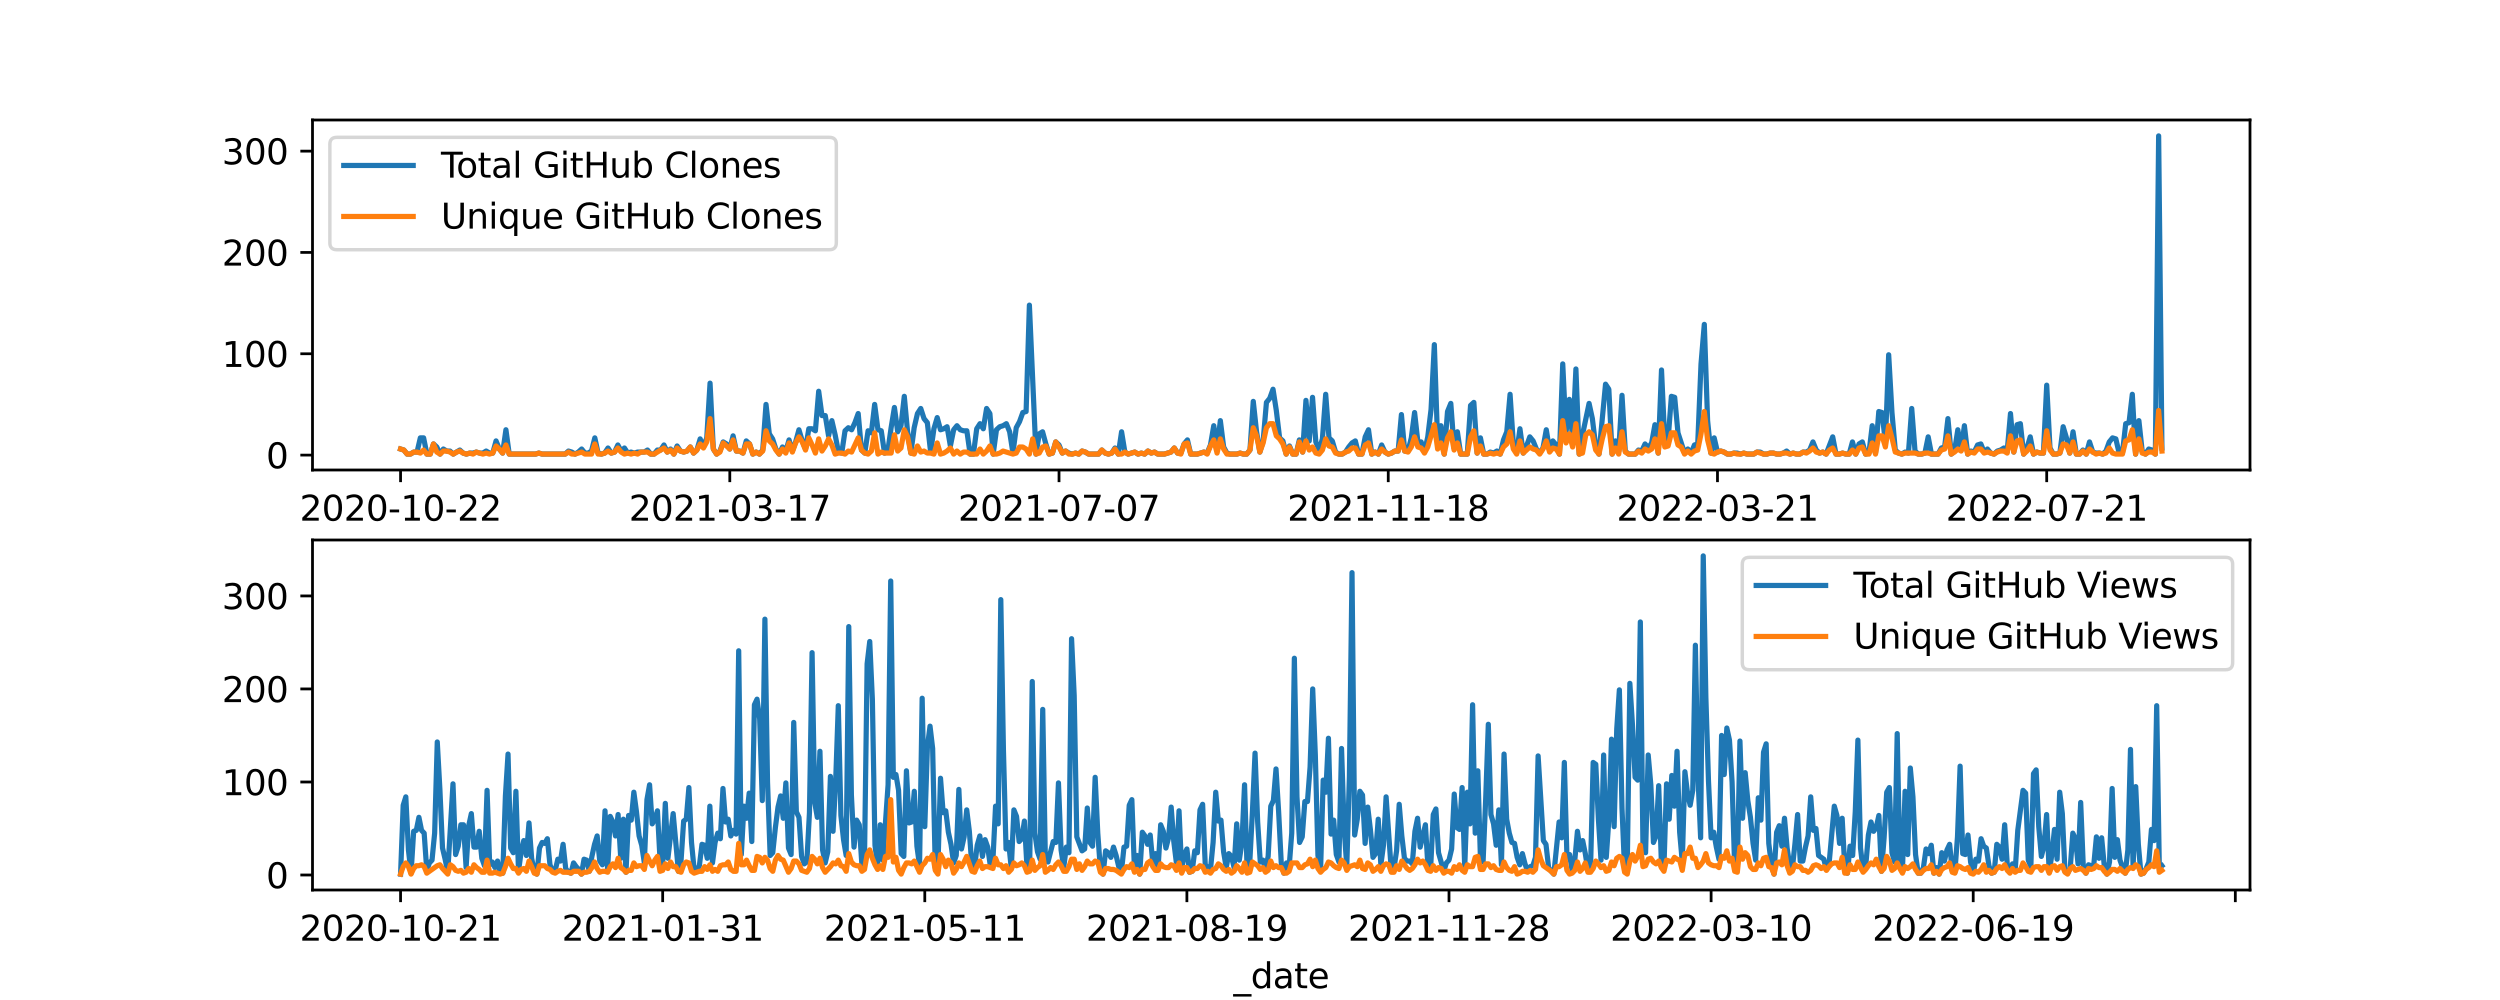 <?xml version="1.0" encoding="utf-8" standalone="no"?>
<!DOCTYPE svg PUBLIC "-//W3C//DTD SVG 1.1//EN"
  "http://www.w3.org/Graphics/SVG/1.1/DTD/svg11.dtd">
<svg xmlns:xlink="http://www.w3.org/1999/xlink" width="720pt" height="288pt" viewBox="0 0 720 288" xmlns="http://www.w3.org/2000/svg" version="1.1">
 <defs>
  <style type="text/css">*{stroke-linejoin: round; stroke-linecap: butt}</style>
 </defs>
 <g id="figure_1">
  <g id="patch_1">
   <path d="M 0 288 
L 720 288 
L 720 0 
L 0 0 
z
" style="fill: #ffffff"/>
  </g>
  <g id="axes_1">
   <g id="patch_2">
    <path d="M 90 135.36 
L 648 135.36 
L 648 34.56 
L 90 34.56 
z
" style="fill: #ffffff"/>
   </g>
   <g id="matplotlib.axis_1">
    <g id="xtick_1">
     <g id="line2d_1">
      <defs>
       <path id="m64b32010c6" d="M 0 0 
L 0 3.5 
" style="stroke: #000000; stroke-width: 0.8"/>
      </defs>
      <g>
       <use xlink:href="#m64b32010c6" x="115.364" y="135.36" style="stroke: #000000; stroke-width: 0.8"/>
      </g>
     </g>
     <g id="text_1">
      <!-- 2020-10-22 -->
      <g transform="translate(86.306 149.958)scale(0.1 -0.1)">
       <defs>
        <path id="DejaVuSans-32" d="M 1228 531 
L 3431 531 
L 3431 0 
L 469 0 
L 469 531 
Q 828 903 1448 1529 
Q 2069 2156 2228 2338 
Q 2531 2678 2651 2914 
Q 2772 3150 2772 3378 
Q 2772 3750 2511 3984 
Q 2250 4219 1831 4219 
Q 1534 4219 1204 4116 
Q 875 4013 500 3803 
L 500 4441 
Q 881 4594 1212 4672 
Q 1544 4750 1819 4750 
Q 2544 4750 2975 4387 
Q 3406 4025 3406 3419 
Q 3406 3131 3298 2873 
Q 3191 2616 2906 2266 
Q 2828 2175 2409 1742 
Q 1991 1309 1228 531 
z
" transform="scale(0.016)"/>
        <path id="DejaVuSans-30" d="M 2034 4250 
Q 1547 4250 1301 3770 
Q 1056 3291 1056 2328 
Q 1056 1369 1301 889 
Q 1547 409 2034 409 
Q 2525 409 2770 889 
Q 3016 1369 3016 2328 
Q 3016 3291 2770 3770 
Q 2525 4250 2034 4250 
z
M 2034 4750 
Q 2819 4750 3233 4129 
Q 3647 3509 3647 2328 
Q 3647 1150 3233 529 
Q 2819 -91 2034 -91 
Q 1250 -91 836 529 
Q 422 1150 422 2328 
Q 422 3509 836 4129 
Q 1250 4750 2034 4750 
z
" transform="scale(0.016)"/>
        <path id="DejaVuSans-2d" d="M 313 2009 
L 1997 2009 
L 1997 1497 
L 313 1497 
L 313 2009 
z
" transform="scale(0.016)"/>
        <path id="DejaVuSans-31" d="M 794 531 
L 1825 531 
L 1825 4091 
L 703 3866 
L 703 4441 
L 1819 4666 
L 2450 4666 
L 2450 531 
L 3481 531 
L 3481 0 
L 794 0 
L 794 531 
z
" transform="scale(0.016)"/>
       </defs>
       <use xlink:href="#DejaVuSans-32"/>
       <use xlink:href="#DejaVuSans-30" x="63.623"/>
       <use xlink:href="#DejaVuSans-32" x="127.246"/>
       <use xlink:href="#DejaVuSans-30" x="190.869"/>
       <use xlink:href="#DejaVuSans-2d" x="254.492"/>
       <use xlink:href="#DejaVuSans-31" x="290.576"/>
       <use xlink:href="#DejaVuSans-30" x="354.199"/>
       <use xlink:href="#DejaVuSans-2d" x="417.822"/>
       <use xlink:href="#DejaVuSans-32" x="453.906"/>
       <use xlink:href="#DejaVuSans-32" x="517.529"/>
      </g>
     </g>
    </g>
    <g id="xtick_2">
     <g id="line2d_2">
      <g>
       <use xlink:href="#m64b32010c6" x="210.181" y="135.36" style="stroke: #000000; stroke-width: 0.8"/>
      </g>
     </g>
     <g id="text_2">
      <!-- 2021-03-17 -->
      <g transform="translate(181.123 149.958)scale(0.1 -0.1)">
       <defs>
        <path id="DejaVuSans-33" d="M 2597 2516 
Q 3050 2419 3304 2112 
Q 3559 1806 3559 1356 
Q 3559 666 3084 287 
Q 2609 -91 1734 -91 
Q 1441 -91 1130 -33 
Q 819 25 488 141 
L 488 750 
Q 750 597 1062 519 
Q 1375 441 1716 441 
Q 2309 441 2620 675 
Q 2931 909 2931 1356 
Q 2931 1769 2642 2001 
Q 2353 2234 1838 2234 
L 1294 2234 
L 1294 2753 
L 1863 2753 
Q 2328 2753 2575 2939 
Q 2822 3125 2822 3475 
Q 2822 3834 2567 4026 
Q 2313 4219 1838 4219 
Q 1578 4219 1281 4162 
Q 984 4106 628 3988 
L 628 4550 
Q 988 4650 1302 4700 
Q 1616 4750 1894 4750 
Q 2613 4750 3031 4423 
Q 3450 4097 3450 3541 
Q 3450 3153 3228 2886 
Q 3006 2619 2597 2516 
z
" transform="scale(0.016)"/>
        <path id="DejaVuSans-37" d="M 525 4666 
L 3525 4666 
L 3525 4397 
L 1831 0 
L 1172 0 
L 2766 4134 
L 525 4134 
L 525 4666 
z
" transform="scale(0.016)"/>
       </defs>
       <use xlink:href="#DejaVuSans-32"/>
       <use xlink:href="#DejaVuSans-30" x="63.623"/>
       <use xlink:href="#DejaVuSans-32" x="127.246"/>
       <use xlink:href="#DejaVuSans-31" x="190.869"/>
       <use xlink:href="#DejaVuSans-2d" x="254.492"/>
       <use xlink:href="#DejaVuSans-30" x="290.576"/>
       <use xlink:href="#DejaVuSans-33" x="354.199"/>
       <use xlink:href="#DejaVuSans-2d" x="417.822"/>
       <use xlink:href="#DejaVuSans-31" x="453.906"/>
       <use xlink:href="#DejaVuSans-37" x="517.529"/>
      </g>
     </g>
    </g>
    <g id="xtick_3">
     <g id="line2d_3">
      <g>
       <use xlink:href="#m64b32010c6" x="304.998" y="135.36" style="stroke: #000000; stroke-width: 0.8"/>
      </g>
     </g>
     <g id="text_3">
      <!-- 2021-07-07 -->
      <g transform="translate(275.94 149.958)scale(0.1 -0.1)">
       <use xlink:href="#DejaVuSans-32"/>
       <use xlink:href="#DejaVuSans-30" x="63.623"/>
       <use xlink:href="#DejaVuSans-32" x="127.246"/>
       <use xlink:href="#DejaVuSans-31" x="190.869"/>
       <use xlink:href="#DejaVuSans-2d" x="254.492"/>
       <use xlink:href="#DejaVuSans-30" x="290.576"/>
       <use xlink:href="#DejaVuSans-37" x="354.199"/>
       <use xlink:href="#DejaVuSans-2d" x="417.822"/>
       <use xlink:href="#DejaVuSans-30" x="453.906"/>
       <use xlink:href="#DejaVuSans-37" x="517.529"/>
      </g>
     </g>
    </g>
    <g id="xtick_4">
     <g id="line2d_4">
      <g>
       <use xlink:href="#m64b32010c6" x="399.816" y="135.36" style="stroke: #000000; stroke-width: 0.8"/>
      </g>
     </g>
     <g id="text_4">
      <!-- 2021-11-18 -->
      <g transform="translate(370.758 149.958)scale(0.1 -0.1)">
       <defs>
        <path id="DejaVuSans-38" d="M 2034 2216 
Q 1584 2216 1326 1975 
Q 1069 1734 1069 1313 
Q 1069 891 1326 650 
Q 1584 409 2034 409 
Q 2484 409 2743 651 
Q 3003 894 3003 1313 
Q 3003 1734 2745 1975 
Q 2488 2216 2034 2216 
z
M 1403 2484 
Q 997 2584 770 2862 
Q 544 3141 544 3541 
Q 544 4100 942 4425 
Q 1341 4750 2034 4750 
Q 2731 4750 3128 4425 
Q 3525 4100 3525 3541 
Q 3525 3141 3298 2862 
Q 3072 2584 2669 2484 
Q 3125 2378 3379 2068 
Q 3634 1759 3634 1313 
Q 3634 634 3220 271 
Q 2806 -91 2034 -91 
Q 1263 -91 848 271 
Q 434 634 434 1313 
Q 434 1759 690 2068 
Q 947 2378 1403 2484 
z
M 1172 3481 
Q 1172 3119 1398 2916 
Q 1625 2713 2034 2713 
Q 2441 2713 2670 2916 
Q 2900 3119 2900 3481 
Q 2900 3844 2670 4047 
Q 2441 4250 2034 4250 
Q 1625 4250 1398 4047 
Q 1172 3844 1172 3481 
z
" transform="scale(0.016)"/>
       </defs>
       <use xlink:href="#DejaVuSans-32"/>
       <use xlink:href="#DejaVuSans-30" x="63.623"/>
       <use xlink:href="#DejaVuSans-32" x="127.246"/>
       <use xlink:href="#DejaVuSans-31" x="190.869"/>
       <use xlink:href="#DejaVuSans-2d" x="254.492"/>
       <use xlink:href="#DejaVuSans-31" x="290.576"/>
       <use xlink:href="#DejaVuSans-31" x="354.199"/>
       <use xlink:href="#DejaVuSans-2d" x="417.822"/>
       <use xlink:href="#DejaVuSans-31" x="453.906"/>
       <use xlink:href="#DejaVuSans-38" x="517.529"/>
      </g>
     </g>
    </g>
    <g id="xtick_5">
     <g id="line2d_5">
      <g>
       <use xlink:href="#m64b32010c6" x="494.633" y="135.36" style="stroke: #000000; stroke-width: 0.8"/>
      </g>
     </g>
     <g id="text_5">
      <!-- 2022-03-21 -->
      <g transform="translate(465.575 149.958)scale(0.1 -0.1)">
       <use xlink:href="#DejaVuSans-32"/>
       <use xlink:href="#DejaVuSans-30" x="63.623"/>
       <use xlink:href="#DejaVuSans-32" x="127.246"/>
       <use xlink:href="#DejaVuSans-32" x="190.869"/>
       <use xlink:href="#DejaVuSans-2d" x="254.492"/>
       <use xlink:href="#DejaVuSans-30" x="290.576"/>
       <use xlink:href="#DejaVuSans-33" x="354.199"/>
       <use xlink:href="#DejaVuSans-2d" x="417.822"/>
       <use xlink:href="#DejaVuSans-32" x="453.906"/>
       <use xlink:href="#DejaVuSans-31" x="517.529"/>
      </g>
     </g>
    </g>
    <g id="xtick_6">
     <g id="line2d_6">
      <g>
       <use xlink:href="#m64b32010c6" x="589.45" y="135.36" style="stroke: #000000; stroke-width: 0.8"/>
      </g>
     </g>
     <g id="text_6">
      <!-- 2022-07-21 -->
      <g transform="translate(560.392 149.958)scale(0.1 -0.1)">
       <use xlink:href="#DejaVuSans-32"/>
       <use xlink:href="#DejaVuSans-30" x="63.623"/>
       <use xlink:href="#DejaVuSans-32" x="127.246"/>
       <use xlink:href="#DejaVuSans-32" x="190.869"/>
       <use xlink:href="#DejaVuSans-2d" x="254.492"/>
       <use xlink:href="#DejaVuSans-30" x="290.576"/>
       <use xlink:href="#DejaVuSans-37" x="354.199"/>
       <use xlink:href="#DejaVuSans-2d" x="417.822"/>
       <use xlink:href="#DejaVuSans-32" x="453.906"/>
       <use xlink:href="#DejaVuSans-31" x="517.529"/>
      </g>
     </g>
    </g>
    <g id="text_7">
     <!-- _date -->
     <g transform="translate(355.225 163.637)scale(0.1 -0.1)">
      <defs>
       <path id="DejaVuSans-5f" d="M 3263 -1063 
L 3263 -1509 
L -63 -1509 
L -63 -1063 
L 3263 -1063 
z
" transform="scale(0.016)"/>
       <path id="DejaVuSans-64" d="M 2906 2969 
L 2906 4863 
L 3481 4863 
L 3481 0 
L 2906 0 
L 2906 525 
Q 2725 213 2448 61 
Q 2172 -91 1784 -91 
Q 1150 -91 751 415 
Q 353 922 353 1747 
Q 353 2572 751 3078 
Q 1150 3584 1784 3584 
Q 2172 3584 2448 3432 
Q 2725 3281 2906 2969 
z
M 947 1747 
Q 947 1113 1208 752 
Q 1469 391 1925 391 
Q 2381 391 2643 752 
Q 2906 1113 2906 1747 
Q 2906 2381 2643 2742 
Q 2381 3103 1925 3103 
Q 1469 3103 1208 2742 
Q 947 2381 947 1747 
z
" transform="scale(0.016)"/>
       <path id="DejaVuSans-61" d="M 2194 1759 
Q 1497 1759 1228 1600 
Q 959 1441 959 1056 
Q 959 750 1161 570 
Q 1363 391 1709 391 
Q 2188 391 2477 730 
Q 2766 1069 2766 1631 
L 2766 1759 
L 2194 1759 
z
M 3341 1997 
L 3341 0 
L 2766 0 
L 2766 531 
Q 2569 213 2275 61 
Q 1981 -91 1556 -91 
Q 1019 -91 701 211 
Q 384 513 384 1019 
Q 384 1609 779 1909 
Q 1175 2209 1959 2209 
L 2766 2209 
L 2766 2266 
Q 2766 2663 2505 2880 
Q 2244 3097 1772 3097 
Q 1472 3097 1187 3025 
Q 903 2953 641 2809 
L 641 3341 
Q 956 3463 1253 3523 
Q 1550 3584 1831 3584 
Q 2591 3584 2966 3190 
Q 3341 2797 3341 1997 
z
" transform="scale(0.016)"/>
       <path id="DejaVuSans-74" d="M 1172 4494 
L 1172 3500 
L 2356 3500 
L 2356 3053 
L 1172 3053 
L 1172 1153 
Q 1172 725 1289 603 
Q 1406 481 1766 481 
L 2356 481 
L 2356 0 
L 1766 0 
Q 1100 0 847 248 
Q 594 497 594 1153 
L 594 3053 
L 172 3053 
L 172 3500 
L 594 3500 
L 594 4494 
L 1172 4494 
z
" transform="scale(0.016)"/>
       <path id="DejaVuSans-65" d="M 3597 1894 
L 3597 1613 
L 953 1613 
Q 991 1019 1311 708 
Q 1631 397 2203 397 
Q 2534 397 2845 478 
Q 3156 559 3463 722 
L 3463 178 
Q 3153 47 2828 -22 
Q 2503 -91 2169 -91 
Q 1331 -91 842 396 
Q 353 884 353 1716 
Q 353 2575 817 3079 
Q 1281 3584 2069 3584 
Q 2775 3584 3186 3129 
Q 3597 2675 3597 1894 
z
M 3022 2063 
Q 3016 2534 2758 2815 
Q 2500 3097 2075 3097 
Q 1594 3097 1305 2825 
Q 1016 2553 972 2059 
L 3022 2063 
z
" transform="scale(0.016)"/>
      </defs>
      <use xlink:href="#DejaVuSans-5f"/>
      <use xlink:href="#DejaVuSans-64" x="50"/>
      <use xlink:href="#DejaVuSans-61" x="113.477"/>
      <use xlink:href="#DejaVuSans-74" x="174.756"/>
      <use xlink:href="#DejaVuSans-65" x="213.965"/>
     </g>
    </g>
   </g>
   <g id="matplotlib.axis_2">
    <g id="ytick_1">
     <g id="line2d_7">
      <defs>
       <path id="m2984426832" d="M 0 0 
L -3.5 0 
" style="stroke: #000000; stroke-width: 0.8"/>
      </defs>
      <g>
       <use xlink:href="#m2984426832" x="90" y="131.07" style="stroke: #000000; stroke-width: 0.8"/>
      </g>
     </g>
     <g id="text_8">
      <!-- 0 -->
      <g transform="translate(76.638 134.869)scale(0.1 -0.1)">
       <use xlink:href="#DejaVuSans-30"/>
      </g>
     </g>
    </g>
    <g id="ytick_2">
     <g id="line2d_8">
      <g>
       <use xlink:href="#m2984426832" x="90" y="101.886" style="stroke: #000000; stroke-width: 0.8"/>
      </g>
     </g>
     <g id="text_9">
      <!-- 100 -->
      <g transform="translate(63.913 105.686)scale(0.1 -0.1)">
       <use xlink:href="#DejaVuSans-31"/>
       <use xlink:href="#DejaVuSans-30" x="63.623"/>
       <use xlink:href="#DejaVuSans-30" x="127.246"/>
      </g>
     </g>
    </g>
    <g id="ytick_3">
     <g id="line2d_9">
      <g>
       <use xlink:href="#m2984426832" x="90" y="72.703" style="stroke: #000000; stroke-width: 0.8"/>
      </g>
     </g>
     <g id="text_10">
      <!-- 200 -->
      <g transform="translate(63.913 76.502)scale(0.1 -0.1)">
       <use xlink:href="#DejaVuSans-32"/>
       <use xlink:href="#DejaVuSans-30" x="63.623"/>
       <use xlink:href="#DejaVuSans-30" x="127.246"/>
      </g>
     </g>
    </g>
    <g id="ytick_4">
     <g id="line2d_10">
      <g>
       <use xlink:href="#m2984426832" x="90" y="43.519" style="stroke: #000000; stroke-width: 0.8"/>
      </g>
     </g>
     <g id="text_11">
      <!-- 300 -->
      <g transform="translate(63.913 47.319)scale(0.1 -0.1)">
       <use xlink:href="#DejaVuSans-33"/>
       <use xlink:href="#DejaVuSans-30" x="63.623"/>
       <use xlink:href="#DejaVuSans-30" x="127.246"/>
      </g>
     </g>
    </g>
   </g>
   <g id="line2d_11">
    <path d="M 115.364 129.319 
L 116.312 129.611 
L 117.26 130.778 
L 118.208 130.778 
L 119.156 130.195 
L 120.105 130.195 
L 121.053 126.109 
L 122.001 126.109 
L 122.949 130.778 
L 123.897 130.778 
L 124.845 127.86 
L 125.794 128.735 
L 126.742 130.778 
L 127.69 129.319 
L 128.638 129.903 
L 129.586 129.903 
L 130.534 130.778 
L 132.431 129.611 
L 133.379 130.486 
L 134.327 130.778 
L 135.275 130.486 
L 136.223 130.486 
L 137.172 130.195 
L 138.12 130.486 
L 139.068 130.486 
L 140.016 129.903 
L 140.964 130.486 
L 141.912 130.486 
L 142.861 126.984 
L 143.809 129.319 
L 144.757 130.486 
L 145.705 123.774 
L 146.653 130.778 
L 154.239 130.778 
L 155.187 130.486 
L 156.135 130.778 
L 162.772 130.778 
L 163.72 129.903 
L 164.669 130.195 
L 165.617 130.778 
L 166.565 130.195 
L 167.513 129.319 
L 168.461 130.486 
L 169.41 130.486 
L 170.358 129.903 
L 171.306 126.109 
L 172.254 130.486 
L 173.202 130.778 
L 174.15 130.486 
L 175.099 129.027 
L 176.047 130.486 
L 176.995 130.195 
L 177.943 128.152 
L 178.891 129.903 
L 179.839 129.027 
L 180.788 130.486 
L 181.736 130.195 
L 182.684 130.486 
L 183.632 130.195 
L 185.528 130.195 
L 186.477 129.611 
L 187.425 130.778 
L 188.373 130.778 
L 189.321 129.611 
L 190.269 129.611 
L 191.218 128.152 
L 192.166 130.195 
L 193.114 129.319 
L 194.062 130.778 
L 195.01 128.443 
L 195.958 129.903 
L 196.907 130.195 
L 197.855 129.903 
L 198.803 128.735 
L 199.751 130.486 
L 200.699 129.611 
L 201.647 126.401 
L 202.596 128.735 
L 203.544 126.109 
L 204.492 110.35 
L 205.44 129.319 
L 206.388 130.778 
L 207.336 129.903 
L 208.285 127.276 
L 209.233 127.86 
L 210.181 129.319 
L 211.129 125.525 
L 212.077 129.903 
L 213.025 129.903 
L 213.974 130.486 
L 214.922 126.984 
L 215.87 127.86 
L 216.818 130.778 
L 217.766 130.195 
L 218.715 130.778 
L 219.663 129.611 
L 220.611 116.478 
L 221.559 124.941 
L 222.507 126.401 
L 223.455 129.319 
L 224.404 130.778 
L 225.352 128.735 
L 226.3 129.903 
L 227.248 126.692 
L 228.196 129.903 
L 229.144 127.276 
L 230.093 123.774 
L 231.041 126.984 
L 231.989 129.319 
L 232.937 123.482 
L 233.885 123.482 
L 234.833 124.066 
L 235.782 112.684 
L 236.73 119.688 
L 237.678 119.688 
L 238.626 125.525 
L 239.574 121.148 
L 240.523 125.233 
L 241.471 130.195 
L 242.419 130.486 
L 243.367 124.066 
L 244.315 123.19 
L 245.263 123.774 
L 246.212 121.731 
L 247.16 119.105 
L 248.108 129.611 
L 249.056 130.486 
L 250.004 124.066 
L 250.952 124.65 
L 251.901 116.478 
L 252.849 123.774 
L 253.797 124.066 
L 254.745 130.486 
L 255.693 129.903 
L 256.641 123.19 
L 257.59 117.354 
L 258.538 124.358 
L 259.486 122.607 
L 260.434 114.144 
L 261.382 124.358 
L 262.331 130.486 
L 263.279 123.19 
L 264.227 119.105 
L 265.175 117.646 
L 266.123 120.564 
L 267.071 121.731 
L 268.02 130.195 
L 268.968 123.482 
L 269.916 120.272 
L 270.864 123.774 
L 271.812 123.482 
L 272.76 122.899 
L 273.709 128.443 
L 274.657 123.774 
L 275.605 122.607 
L 276.553 123.774 
L 277.501 124.066 
L 278.449 124.066 
L 279.398 130.778 
L 280.346 130.778 
L 281.294 123.482 
L 282.242 122.023 
L 283.19 123.482 
L 284.138 117.646 
L 285.087 119.105 
L 286.035 130.778 
L 286.983 123.774 
L 287.931 122.899 
L 288.879 122.607 
L 289.828 122.023 
L 290.776 124.358 
L 291.724 130.486 
L 292.672 123.19 
L 293.62 121.439 
L 294.568 118.813 
L 295.517 118.521 
L 296.465 87.878 
L 298.361 130.778 
L 299.309 124.941 
L 300.257 124.358 
L 301.206 127.86 
L 302.154 130.778 
L 303.102 130.486 
L 304.05 127.276 
L 304.998 128.152 
L 305.946 130.486 
L 306.895 129.903 
L 307.843 130.486 
L 308.791 130.778 
L 309.739 130.486 
L 310.687 130.778 
L 311.636 129.903 
L 312.584 130.195 
L 313.532 130.778 
L 316.376 130.778 
L 317.325 129.611 
L 318.273 130.486 
L 319.221 130.778 
L 320.169 130.486 
L 321.117 129.027 
L 322.065 130.778 
L 323.014 124.358 
L 323.962 130.195 
L 324.91 130.778 
L 326.806 130.195 
L 327.754 130.778 
L 328.703 130.486 
L 329.651 130.778 
L 330.599 129.903 
L 331.547 130.486 
L 332.495 130.195 
L 333.443 130.778 
L 335.34 130.778 
L 337.236 130.195 
L 338.184 129.027 
L 339.133 130.486 
L 340.081 130.486 
L 341.029 127.86 
L 341.977 126.692 
L 342.925 130.778 
L 344.822 130.778 
L 346.718 130.195 
L 347.666 130.486 
L 348.614 128.152 
L 349.562 122.607 
L 350.511 129.319 
L 351.459 121.148 
L 352.407 128.735 
L 353.355 130.486 
L 354.303 130.778 
L 356.2 130.778 
L 357.148 130.486 
L 358.096 130.778 
L 359.044 130.778 
L 359.992 129.611 
L 360.941 115.603 
L 361.889 124.358 
L 362.837 130.195 
L 363.785 126.984 
L 364.733 115.895 
L 365.681 114.727 
L 366.63 112.101 
L 367.578 118.229 
L 368.526 126.109 
L 369.474 126.984 
L 370.422 130.778 
L 371.37 128.443 
L 372.319 130.778 
L 373.267 130.778 
L 374.215 126.692 
L 375.163 130.195 
L 376.111 115.311 
L 377.059 126.984 
L 378.008 114.435 
L 378.956 127.276 
L 379.904 129.611 
L 380.852 126.401 
L 381.8 113.56 
L 382.749 126.109 
L 383.697 126.984 
L 384.645 130.195 
L 385.593 130.778 
L 386.541 130.778 
L 387.489 130.195 
L 388.438 128.735 
L 389.386 127.568 
L 390.334 126.984 
L 391.282 130.778 
L 392.23 130.778 
L 393.178 125.817 
L 394.127 123.774 
L 395.075 130.778 
L 396.023 130.195 
L 396.971 130.778 
L 397.919 128.152 
L 398.867 130.195 
L 399.816 130.778 
L 400.764 130.486 
L 401.712 129.903 
L 402.66 129.903 
L 403.608 119.397 
L 404.557 129.903 
L 405.505 129.903 
L 406.453 126.109 
L 407.401 118.813 
L 408.349 127.276 
L 409.297 127.276 
L 410.246 130.195 
L 411.194 125.817 
L 412.142 117.937 
L 413.09 99.26 
L 414.038 127.276 
L 414.986 122.607 
L 415.935 130.778 
L 416.883 118.521 
L 417.831 116.186 
L 418.779 129.027 
L 419.727 124.358 
L 420.675 130.778 
L 422.572 130.778 
L 423.52 116.77 
L 424.468 115.895 
L 425.416 130.486 
L 426.364 126.109 
L 427.313 130.778 
L 428.261 130.778 
L 429.209 130.195 
L 430.157 130.486 
L 431.105 129.903 
L 432.054 130.778 
L 433.002 126.692 
L 433.95 124.358 
L 434.898 113.56 
L 435.846 127.86 
L 436.794 130.486 
L 437.743 123.482 
L 438.691 130.486 
L 439.639 128.443 
L 440.587 125.817 
L 441.535 126.984 
L 442.483 129.319 
L 443.432 130.486 
L 444.38 129.027 
L 445.328 123.774 
L 446.276 129.611 
L 447.224 126.984 
L 448.172 128.152 
L 449.121 130.778 
L 450.069 104.805 
L 451.017 124.65 
L 451.965 115.019 
L 452.913 126.692 
L 453.862 106.264 
L 454.81 130.778 
L 455.758 125.233 
L 457.654 116.186 
L 458.602 120.564 
L 459.551 128.443 
L 460.499 130.778 
L 462.395 110.642 
L 463.343 112.101 
L 464.291 130.778 
L 465.24 126.984 
L 466.188 129.903 
L 467.136 113.852 
L 468.084 129.903 
L 469.032 130.778 
L 470.929 130.778 
L 471.877 129.611 
L 472.825 129.903 
L 473.773 127.86 
L 474.721 129.027 
L 475.669 127.568 
L 476.618 122.315 
L 477.566 130.486 
L 478.514 106.556 
L 479.462 127.276 
L 480.41 126.692 
L 481.359 114.144 
L 482.307 114.435 
L 483.255 124.65 
L 485.151 130.486 
L 486.099 129.319 
L 487.048 130.486 
L 487.996 128.152 
L 488.944 127.86 
L 489.892 104.805 
L 490.84 93.423 
L 491.788 121.148 
L 492.737 130.486 
L 493.685 126.109 
L 494.633 130.195 
L 495.581 129.903 
L 496.529 130.195 
L 497.477 130.778 
L 498.426 130.778 
L 499.374 130.486 
L 500.322 130.486 
L 501.27 130.778 
L 502.218 130.486 
L 503.167 130.778 
L 505.063 130.778 
L 506.011 130.195 
L 506.959 130.195 
L 507.907 130.778 
L 508.856 130.778 
L 509.804 130.486 
L 510.752 130.486 
L 511.7 130.778 
L 512.648 130.778 
L 513.596 130.486 
L 514.545 129.903 
L 515.493 130.778 
L 516.441 130.486 
L 517.389 130.778 
L 518.337 130.778 
L 519.285 130.195 
L 520.234 130.195 
L 521.182 129.611 
L 522.13 127.276 
L 523.078 129.611 
L 524.026 130.486 
L 524.975 130.195 
L 525.923 130.778 
L 527.819 125.817 
L 528.767 130.778 
L 529.715 130.778 
L 530.664 130.486 
L 531.612 130.778 
L 532.56 130.778 
L 533.508 127.276 
L 534.456 130.778 
L 535.404 127.86 
L 536.353 127.276 
L 537.301 130.778 
L 538.249 130.486 
L 539.197 122.607 
L 540.145 130.486 
L 541.093 118.521 
L 542.042 118.813 
L 542.99 127.568 
L 543.938 102.178 
L 544.886 118.813 
L 545.834 129.611 
L 546.782 130.486 
L 547.731 130.778 
L 548.679 130.195 
L 549.627 130.486 
L 550.575 117.646 
L 551.523 129.903 
L 552.472 130.778 
L 553.42 130.778 
L 554.368 130.486 
L 555.316 125.817 
L 556.264 130.778 
L 558.161 130.778 
L 559.109 129.027 
L 560.057 128.735 
L 561.005 120.564 
L 561.953 130.778 
L 562.901 129.903 
L 563.85 123.774 
L 564.798 129.611 
L 565.746 122.607 
L 566.694 130.778 
L 567.642 129.903 
L 568.59 130.195 
L 569.539 128.152 
L 570.487 127.86 
L 571.435 130.195 
L 572.383 129.319 
L 573.331 130.486 
L 574.28 130.778 
L 575.228 129.903 
L 576.176 129.611 
L 577.124 129.027 
L 578.072 129.903 
L 579.02 119.105 
L 579.969 130.195 
L 580.917 122.315 
L 581.865 122.023 
L 582.813 130.778 
L 583.761 129.027 
L 584.709 125.817 
L 585.658 130.778 
L 586.606 130.195 
L 587.554 130.486 
L 588.502 130.486 
L 589.45 110.933 
L 590.398 129.027 
L 591.347 130.778 
L 592.295 130.778 
L 593.243 130.486 
L 594.191 122.899 
L 595.139 126.109 
L 596.088 130.486 
L 597.036 124.358 
L 597.984 130.778 
L 598.932 130.778 
L 599.88 129.611 
L 600.828 130.778 
L 601.777 127.276 
L 602.725 130.195 
L 603.673 130.486 
L 604.621 130.486 
L 605.569 130.778 
L 606.517 129.903 
L 607.466 127.276 
L 608.414 126.109 
L 609.362 126.401 
L 610.31 130.486 
L 611.258 130.486 
L 612.206 122.023 
L 613.155 121.731 
L 614.103 113.56 
L 615.051 130.778 
L 615.999 121.148 
L 616.947 129.903 
L 617.895 130.778 
L 618.844 129.319 
L 619.792 129.611 
L 620.74 130.778 
L 621.688 39.142 
L 622.636 129.027 
L 622.636 129.027 
" clip-path="url(#p882cd4e9d6)" style="fill: none; stroke: #1f77b4; stroke-width: 1.5; stroke-linecap: square"/>
   </g>
   <g id="line2d_12">
    <path d="M 115.364 129.319 
L 116.312 129.611 
L 117.26 130.778 
L 118.208 130.778 
L 119.156 130.195 
L 120.105 130.195 
L 121.053 130.486 
L 122.001 129.611 
L 122.949 130.778 
L 123.897 130.778 
L 124.845 127.86 
L 125.794 130.195 
L 126.742 130.778 
L 127.69 129.903 
L 128.638 129.903 
L 129.586 130.195 
L 130.534 130.778 
L 131.483 130.195 
L 132.431 129.903 
L 133.379 130.486 
L 134.327 130.778 
L 135.275 130.486 
L 136.223 130.778 
L 137.172 130.195 
L 139.068 130.778 
L 140.016 130.486 
L 140.964 130.778 
L 141.912 130.486 
L 142.861 128.443 
L 143.809 129.319 
L 144.757 130.486 
L 145.705 128.152 
L 146.653 130.778 
L 154.239 130.778 
L 155.187 130.486 
L 156.135 130.778 
L 162.772 130.778 
L 163.72 130.195 
L 164.669 130.778 
L 165.617 130.778 
L 167.513 130.195 
L 168.461 130.778 
L 170.358 130.778 
L 171.306 127.86 
L 172.254 130.778 
L 173.202 130.778 
L 174.15 130.486 
L 175.099 129.903 
L 176.047 130.486 
L 176.995 130.195 
L 177.943 129.027 
L 178.891 130.195 
L 179.839 130.778 
L 180.788 130.486 
L 181.736 130.778 
L 182.684 130.486 
L 183.632 130.778 
L 184.58 130.195 
L 186.477 130.195 
L 187.425 130.778 
L 188.373 130.778 
L 191.218 129.027 
L 192.166 130.195 
L 193.114 129.611 
L 194.062 130.778 
L 195.01 129.027 
L 195.958 129.903 
L 196.907 130.195 
L 197.855 129.903 
L 198.803 128.735 
L 199.751 130.486 
L 200.699 129.611 
L 201.647 127.86 
L 202.596 129.027 
L 203.544 127.276 
L 204.492 120.564 
L 205.44 129.319 
L 206.388 130.778 
L 207.336 130.195 
L 208.285 127.568 
L 210.181 129.319 
L 211.129 126.692 
L 212.077 129.903 
L 213.025 129.903 
L 213.974 130.486 
L 214.922 127.86 
L 215.87 127.86 
L 216.818 130.778 
L 217.766 130.195 
L 218.715 130.778 
L 219.663 129.903 
L 220.611 124.066 
L 221.559 126.984 
L 222.507 127.86 
L 223.455 129.611 
L 224.404 130.778 
L 225.352 129.319 
L 226.3 130.486 
L 227.248 127.568 
L 228.196 130.195 
L 229.144 127.568 
L 230.093 125.817 
L 231.041 127.276 
L 231.989 129.611 
L 232.937 126.109 
L 233.885 128.152 
L 234.833 130.486 
L 235.782 126.401 
L 236.73 129.903 
L 237.678 128.443 
L 238.626 126.401 
L 239.574 128.152 
L 240.523 130.778 
L 241.471 130.486 
L 242.419 130.486 
L 243.367 130.778 
L 244.315 129.903 
L 245.263 130.195 
L 247.16 126.109 
L 248.108 129.611 
L 249.056 130.486 
L 250.004 130.778 
L 250.952 129.903 
L 251.901 124.65 
L 252.849 130.778 
L 253.797 130.195 
L 254.745 130.486 
L 256.641 130.486 
L 257.59 125.233 
L 258.538 129.903 
L 259.486 129.027 
L 260.434 123.774 
L 261.382 125.817 
L 262.331 130.486 
L 263.279 130.778 
L 264.227 128.443 
L 265.175 130.195 
L 266.123 129.903 
L 267.071 130.486 
L 268.02 130.486 
L 268.968 130.778 
L 269.916 127.568 
L 270.864 130.778 
L 271.812 130.486 
L 272.76 129.903 
L 273.709 129.027 
L 274.657 130.778 
L 275.605 129.903 
L 276.553 130.778 
L 277.501 130.195 
L 278.449 130.195 
L 279.398 130.778 
L 281.294 130.778 
L 282.242 129.319 
L 283.19 130.778 
L 284.138 129.903 
L 285.087 128.443 
L 286.035 130.778 
L 286.983 130.778 
L 287.931 130.486 
L 288.879 129.903 
L 291.724 130.778 
L 292.672 130.486 
L 293.62 128.735 
L 294.568 128.735 
L 295.517 129.319 
L 296.465 130.778 
L 297.413 126.401 
L 298.361 130.778 
L 299.309 130.486 
L 300.257 128.735 
L 301.206 128.443 
L 302.154 130.778 
L 303.102 130.486 
L 304.05 127.276 
L 304.998 128.735 
L 305.946 130.486 
L 306.895 129.903 
L 307.843 130.778 
L 308.791 130.778 
L 309.739 130.486 
L 310.687 130.778 
L 311.636 129.903 
L 312.584 130.195 
L 313.532 130.778 
L 316.376 130.778 
L 317.325 129.611 
L 318.273 130.486 
L 319.221 130.778 
L 320.169 130.486 
L 321.117 129.319 
L 322.065 130.778 
L 323.014 130.778 
L 323.962 130.195 
L 324.91 130.778 
L 326.806 130.195 
L 327.754 130.778 
L 328.703 130.486 
L 329.651 130.778 
L 330.599 129.903 
L 331.547 130.486 
L 332.495 130.195 
L 333.443 130.778 
L 335.34 130.778 
L 337.236 130.195 
L 338.184 129.027 
L 339.133 130.486 
L 340.081 130.778 
L 341.029 127.86 
L 341.977 127.568 
L 342.925 130.778 
L 344.822 130.778 
L 346.718 130.195 
L 347.666 130.778 
L 348.614 128.443 
L 349.562 126.692 
L 350.511 130.486 
L 351.459 126.401 
L 352.407 129.319 
L 353.355 130.778 
L 356.2 130.778 
L 357.148 130.486 
L 358.096 130.778 
L 359.044 130.778 
L 359.992 129.611 
L 360.941 123.19 
L 361.889 125.525 
L 362.837 130.195 
L 363.785 127.568 
L 364.733 123.19 
L 365.681 122.023 
L 366.63 122.023 
L 367.578 125.525 
L 368.526 126.401 
L 369.474 127.86 
L 370.422 130.778 
L 371.37 128.735 
L 372.319 130.778 
L 373.267 130.778 
L 374.215 127.276 
L 375.163 130.195 
L 376.111 126.984 
L 377.059 129.611 
L 378.008 128.735 
L 378.956 130.486 
L 379.904 130.778 
L 380.852 129.611 
L 381.8 126.401 
L 382.749 128.443 
L 383.697 128.735 
L 384.645 130.486 
L 385.593 130.778 
L 386.541 130.778 
L 387.489 130.195 
L 388.438 129.903 
L 389.386 129.027 
L 390.334 129.027 
L 391.282 130.778 
L 392.23 130.778 
L 393.178 128.152 
L 394.127 127.568 
L 395.075 130.778 
L 396.023 130.195 
L 396.971 130.778 
L 397.919 129.319 
L 398.867 130.195 
L 399.816 130.778 
L 400.764 130.486 
L 401.712 129.903 
L 402.66 129.903 
L 403.608 126.692 
L 404.557 129.903 
L 405.505 130.195 
L 406.453 128.735 
L 407.401 125.817 
L 408.349 128.735 
L 409.297 129.027 
L 410.246 130.486 
L 411.194 128.735 
L 413.09 122.315 
L 414.038 129.319 
L 414.986 127.568 
L 415.935 130.778 
L 416.883 126.109 
L 417.831 124.358 
L 418.779 129.611 
L 419.727 127.568 
L 420.675 130.778 
L 422.572 130.778 
L 423.52 125.817 
L 424.468 124.066 
L 425.416 130.486 
L 426.364 128.443 
L 427.313 130.778 
L 428.261 130.778 
L 429.209 130.486 
L 430.157 130.778 
L 431.105 130.486 
L 432.054 130.778 
L 433.002 128.735 
L 433.95 127.86 
L 434.898 124.358 
L 435.846 129.319 
L 436.794 130.778 
L 437.743 126.984 
L 438.691 130.486 
L 440.587 128.735 
L 441.535 129.319 
L 442.483 129.611 
L 443.432 130.778 
L 444.38 129.319 
L 445.328 126.984 
L 446.276 130.195 
L 447.224 129.027 
L 448.172 129.319 
L 449.121 130.778 
L 450.069 121.148 
L 451.017 127.568 
L 451.965 124.941 
L 452.913 128.735 
L 453.862 122.023 
L 454.81 130.778 
L 455.758 130.486 
L 456.706 125.233 
L 457.654 124.358 
L 458.602 125.233 
L 459.551 129.611 
L 460.499 130.778 
L 461.447 126.401 
L 462.395 122.899 
L 463.343 122.607 
L 464.291 130.778 
L 465.24 129.027 
L 466.188 130.778 
L 467.136 124.358 
L 468.084 130.195 
L 469.032 130.778 
L 470.929 130.778 
L 471.877 129.903 
L 472.825 130.486 
L 473.773 129.319 
L 474.721 129.903 
L 475.669 129.319 
L 476.618 126.401 
L 477.566 130.486 
L 478.514 122.023 
L 479.462 128.735 
L 480.41 128.443 
L 481.359 124.65 
L 482.307 124.65 
L 483.255 128.152 
L 484.203 128.735 
L 485.151 130.778 
L 486.099 129.903 
L 487.048 130.778 
L 487.996 129.903 
L 488.944 129.611 
L 489.892 124.941 
L 490.84 118.521 
L 491.788 126.692 
L 492.737 130.486 
L 493.685 130.778 
L 494.633 130.195 
L 495.581 129.903 
L 496.529 130.195 
L 497.477 130.778 
L 498.426 130.778 
L 499.374 130.486 
L 500.322 130.778 
L 501.27 130.778 
L 502.218 130.486 
L 503.167 130.778 
L 505.063 130.778 
L 506.011 130.195 
L 507.907 130.778 
L 508.856 130.778 
L 509.804 130.486 
L 510.752 130.486 
L 511.7 130.778 
L 512.648 130.778 
L 513.596 130.486 
L 514.545 130.486 
L 515.493 130.778 
L 516.441 130.486 
L 517.389 130.778 
L 518.337 130.778 
L 519.285 130.195 
L 520.234 130.486 
L 521.182 129.903 
L 522.13 129.027 
L 523.078 130.195 
L 524.026 130.486 
L 524.975 130.195 
L 525.923 130.778 
L 526.871 129.611 
L 527.819 129.027 
L 528.767 130.778 
L 529.715 130.778 
L 530.664 130.486 
L 531.612 130.778 
L 532.56 130.778 
L 533.508 129.611 
L 534.456 130.778 
L 535.404 129.027 
L 536.353 128.735 
L 537.301 130.778 
L 538.249 130.778 
L 539.197 127.568 
L 540.145 130.778 
L 541.093 125.525 
L 542.042 125.525 
L 542.99 128.735 
L 543.938 122.607 
L 544.886 126.109 
L 545.834 130.195 
L 547.731 130.778 
L 548.679 130.486 
L 551.523 130.486 
L 552.472 130.778 
L 553.42 130.778 
L 554.368 130.486 
L 555.316 130.486 
L 556.264 130.778 
L 558.161 130.778 
L 559.109 129.611 
L 560.057 129.319 
L 561.005 125.525 
L 561.953 130.778 
L 562.901 130.195 
L 563.85 129.319 
L 564.798 129.903 
L 565.746 127.276 
L 566.694 130.778 
L 567.642 130.195 
L 568.59 130.486 
L 569.539 129.319 
L 570.487 129.319 
L 571.435 130.486 
L 572.383 130.195 
L 574.28 130.778 
L 575.228 130.195 
L 576.176 129.903 
L 577.124 129.903 
L 578.072 130.486 
L 579.02 125.525 
L 579.969 130.195 
L 580.917 126.984 
L 581.865 126.692 
L 582.813 130.778 
L 583.761 129.903 
L 584.709 128.443 
L 585.658 130.778 
L 586.606 130.195 
L 587.554 130.486 
L 588.502 130.486 
L 589.45 124.066 
L 590.398 129.611 
L 591.347 130.778 
L 592.295 130.778 
L 593.243 130.486 
L 594.191 127.86 
L 595.139 128.152 
L 596.088 130.486 
L 597.036 127.276 
L 597.984 130.778 
L 598.932 130.778 
L 599.88 129.903 
L 600.828 130.778 
L 601.777 129.319 
L 602.725 130.195 
L 603.673 130.778 
L 604.621 130.486 
L 605.569 130.778 
L 606.517 130.486 
L 607.466 129.027 
L 608.414 130.486 
L 609.362 130.778 
L 611.258 130.778 
L 612.206 126.984 
L 613.155 126.692 
L 614.103 123.774 
L 615.051 130.778 
L 615.999 126.401 
L 616.947 130.486 
L 617.895 130.778 
L 618.844 130.195 
L 619.792 130.195 
L 620.74 130.778 
L 621.688 118.229 
L 622.636 129.903 
L 622.636 129.903 
" clip-path="url(#p882cd4e9d6)" style="fill: none; stroke: #ff7f0e; stroke-width: 1.5; stroke-linecap: square"/>
   </g>
   <g id="patch_3">
    <path d="M 90 135.36 
L 90 34.56 
" style="fill: none; stroke: #000000; stroke-width: 0.8; stroke-linejoin: miter; stroke-linecap: square"/>
   </g>
   <g id="patch_4">
    <path d="M 648 135.36 
L 648 34.56 
" style="fill: none; stroke: #000000; stroke-width: 0.8; stroke-linejoin: miter; stroke-linecap: square"/>
   </g>
   <g id="patch_5">
    <path d="M 90 135.36 
L 648 135.36 
" style="fill: none; stroke: #000000; stroke-width: 0.8; stroke-linejoin: miter; stroke-linecap: square"/>
   </g>
   <g id="patch_6">
    <path d="M 90 34.56 
L 648 34.56 
" style="fill: none; stroke: #000000; stroke-width: 0.8; stroke-linejoin: miter; stroke-linecap: square"/>
   </g>
   <g id="legend_1">
    <g id="patch_7">
     <path d="M 97 71.916 
L 238.863 71.916 
Q 240.863 71.916 240.863 69.916 
L 240.863 41.56 
Q 240.863 39.56 238.863 39.56 
L 97 39.56 
Q 95 39.56 95 41.56 
L 95 69.916 
Q 95 71.916 97 71.916 
z
" style="fill: #ffffff; opacity: 0.8; stroke: #cccccc; stroke-linejoin: miter"/>
    </g>
    <g id="line2d_13">
     <path d="M 99 47.658 
L 109 47.658 
L 119 47.658 
" style="fill: none; stroke: #1f77b4; stroke-width: 1.5; stroke-linecap: square"/>
    </g>
    <g id="text_12">
     <!-- Total GitHub Clones -->
     <g transform="translate(127 51.158)scale(0.1 -0.1)">
      <defs>
       <path id="DejaVuSans-54" d="M -19 4666 
L 3928 4666 
L 3928 4134 
L 2272 4134 
L 2272 0 
L 1638 0 
L 1638 4134 
L -19 4134 
L -19 4666 
z
" transform="scale(0.016)"/>
       <path id="DejaVuSans-6f" d="M 1959 3097 
Q 1497 3097 1228 2736 
Q 959 2375 959 1747 
Q 959 1119 1226 758 
Q 1494 397 1959 397 
Q 2419 397 2687 759 
Q 2956 1122 2956 1747 
Q 2956 2369 2687 2733 
Q 2419 3097 1959 3097 
z
M 1959 3584 
Q 2709 3584 3137 3096 
Q 3566 2609 3566 1747 
Q 3566 888 3137 398 
Q 2709 -91 1959 -91 
Q 1206 -91 779 398 
Q 353 888 353 1747 
Q 353 2609 779 3096 
Q 1206 3584 1959 3584 
z
" transform="scale(0.016)"/>
       <path id="DejaVuSans-6c" d="M 603 4863 
L 1178 4863 
L 1178 0 
L 603 0 
L 603 4863 
z
" transform="scale(0.016)"/>
       <path id="DejaVuSans-20" transform="scale(0.016)"/>
       <path id="DejaVuSans-47" d="M 3809 666 
L 3809 1919 
L 2778 1919 
L 2778 2438 
L 4434 2438 
L 4434 434 
Q 4069 175 3628 42 
Q 3188 -91 2688 -91 
Q 1594 -91 976 548 
Q 359 1188 359 2328 
Q 359 3472 976 4111 
Q 1594 4750 2688 4750 
Q 3144 4750 3555 4637 
Q 3966 4525 4313 4306 
L 4313 3634 
Q 3963 3931 3569 4081 
Q 3175 4231 2741 4231 
Q 1884 4231 1454 3753 
Q 1025 3275 1025 2328 
Q 1025 1384 1454 906 
Q 1884 428 2741 428 
Q 3075 428 3337 486 
Q 3600 544 3809 666 
z
" transform="scale(0.016)"/>
       <path id="DejaVuSans-69" d="M 603 3500 
L 1178 3500 
L 1178 0 
L 603 0 
L 603 3500 
z
M 603 4863 
L 1178 4863 
L 1178 4134 
L 603 4134 
L 603 4863 
z
" transform="scale(0.016)"/>
       <path id="DejaVuSans-48" d="M 628 4666 
L 1259 4666 
L 1259 2753 
L 3553 2753 
L 3553 4666 
L 4184 4666 
L 4184 0 
L 3553 0 
L 3553 2222 
L 1259 2222 
L 1259 0 
L 628 0 
L 628 4666 
z
" transform="scale(0.016)"/>
       <path id="DejaVuSans-75" d="M 544 1381 
L 544 3500 
L 1119 3500 
L 1119 1403 
Q 1119 906 1312 657 
Q 1506 409 1894 409 
Q 2359 409 2629 706 
Q 2900 1003 2900 1516 
L 2900 3500 
L 3475 3500 
L 3475 0 
L 2900 0 
L 2900 538 
Q 2691 219 2414 64 
Q 2138 -91 1772 -91 
Q 1169 -91 856 284 
Q 544 659 544 1381 
z
M 1991 3584 
L 1991 3584 
z
" transform="scale(0.016)"/>
       <path id="DejaVuSans-62" d="M 3116 1747 
Q 3116 2381 2855 2742 
Q 2594 3103 2138 3103 
Q 1681 3103 1420 2742 
Q 1159 2381 1159 1747 
Q 1159 1113 1420 752 
Q 1681 391 2138 391 
Q 2594 391 2855 752 
Q 3116 1113 3116 1747 
z
M 1159 2969 
Q 1341 3281 1617 3432 
Q 1894 3584 2278 3584 
Q 2916 3584 3314 3078 
Q 3713 2572 3713 1747 
Q 3713 922 3314 415 
Q 2916 -91 2278 -91 
Q 1894 -91 1617 61 
Q 1341 213 1159 525 
L 1159 0 
L 581 0 
L 581 4863 
L 1159 4863 
L 1159 2969 
z
" transform="scale(0.016)"/>
       <path id="DejaVuSans-43" d="M 4122 4306 
L 4122 3641 
Q 3803 3938 3442 4084 
Q 3081 4231 2675 4231 
Q 1875 4231 1450 3742 
Q 1025 3253 1025 2328 
Q 1025 1406 1450 917 
Q 1875 428 2675 428 
Q 3081 428 3442 575 
Q 3803 722 4122 1019 
L 4122 359 
Q 3791 134 3420 21 
Q 3050 -91 2638 -91 
Q 1578 -91 968 557 
Q 359 1206 359 2328 
Q 359 3453 968 4101 
Q 1578 4750 2638 4750 
Q 3056 4750 3426 4639 
Q 3797 4528 4122 4306 
z
" transform="scale(0.016)"/>
       <path id="DejaVuSans-6e" d="M 3513 2113 
L 3513 0 
L 2938 0 
L 2938 2094 
Q 2938 2591 2744 2837 
Q 2550 3084 2163 3084 
Q 1697 3084 1428 2787 
Q 1159 2491 1159 1978 
L 1159 0 
L 581 0 
L 581 3500 
L 1159 3500 
L 1159 2956 
Q 1366 3272 1645 3428 
Q 1925 3584 2291 3584 
Q 2894 3584 3203 3211 
Q 3513 2838 3513 2113 
z
" transform="scale(0.016)"/>
       <path id="DejaVuSans-73" d="M 2834 3397 
L 2834 2853 
Q 2591 2978 2328 3040 
Q 2066 3103 1784 3103 
Q 1356 3103 1142 2972 
Q 928 2841 928 2578 
Q 928 2378 1081 2264 
Q 1234 2150 1697 2047 
L 1894 2003 
Q 2506 1872 2764 1633 
Q 3022 1394 3022 966 
Q 3022 478 2636 193 
Q 2250 -91 1575 -91 
Q 1294 -91 989 -36 
Q 684 19 347 128 
L 347 722 
Q 666 556 975 473 
Q 1284 391 1588 391 
Q 1994 391 2212 530 
Q 2431 669 2431 922 
Q 2431 1156 2273 1281 
Q 2116 1406 1581 1522 
L 1381 1569 
Q 847 1681 609 1914 
Q 372 2147 372 2553 
Q 372 3047 722 3315 
Q 1072 3584 1716 3584 
Q 2034 3584 2315 3537 
Q 2597 3491 2834 3397 
z
" transform="scale(0.016)"/>
      </defs>
      <use xlink:href="#DejaVuSans-54"/>
      <use xlink:href="#DejaVuSans-6f" x="44.084"/>
      <use xlink:href="#DejaVuSans-74" x="105.266"/>
      <use xlink:href="#DejaVuSans-61" x="144.475"/>
      <use xlink:href="#DejaVuSans-6c" x="205.754"/>
      <use xlink:href="#DejaVuSans-20" x="233.537"/>
      <use xlink:href="#DejaVuSans-47" x="265.324"/>
      <use xlink:href="#DejaVuSans-69" x="342.814"/>
      <use xlink:href="#DejaVuSans-74" x="370.598"/>
      <use xlink:href="#DejaVuSans-48" x="409.807"/>
      <use xlink:href="#DejaVuSans-75" x="485.002"/>
      <use xlink:href="#DejaVuSans-62" x="548.381"/>
      <use xlink:href="#DejaVuSans-20" x="611.857"/>
      <use xlink:href="#DejaVuSans-43" x="643.645"/>
      <use xlink:href="#DejaVuSans-6c" x="713.469"/>
      <use xlink:href="#DejaVuSans-6f" x="741.252"/>
      <use xlink:href="#DejaVuSans-6e" x="802.434"/>
      <use xlink:href="#DejaVuSans-65" x="865.812"/>
      <use xlink:href="#DejaVuSans-73" x="927.336"/>
     </g>
    </g>
    <g id="line2d_14">
     <path d="M 99 62.337 
L 109 62.337 
L 119 62.337 
" style="fill: none; stroke: #ff7f0e; stroke-width: 1.5; stroke-linecap: square"/>
    </g>
    <g id="text_13">
     <!-- Unique GitHub Clones -->
     <g transform="translate(127 65.837)scale(0.1 -0.1)">
      <defs>
       <path id="DejaVuSans-55" d="M 556 4666 
L 1191 4666 
L 1191 1831 
Q 1191 1081 1462 751 
Q 1734 422 2344 422 
Q 2950 422 3222 751 
Q 3494 1081 3494 1831 
L 3494 4666 
L 4128 4666 
L 4128 1753 
Q 4128 841 3676 375 
Q 3225 -91 2344 -91 
Q 1459 -91 1007 375 
Q 556 841 556 1753 
L 556 4666 
z
" transform="scale(0.016)"/>
       <path id="DejaVuSans-71" d="M 947 1747 
Q 947 1113 1208 752 
Q 1469 391 1925 391 
Q 2381 391 2643 752 
Q 2906 1113 2906 1747 
Q 2906 2381 2643 2742 
Q 2381 3103 1925 3103 
Q 1469 3103 1208 2742 
Q 947 2381 947 1747 
z
M 2906 525 
Q 2725 213 2448 61 
Q 2172 -91 1784 -91 
Q 1150 -91 751 415 
Q 353 922 353 1747 
Q 353 2572 751 3078 
Q 1150 3584 1784 3584 
Q 2172 3584 2448 3432 
Q 2725 3281 2906 2969 
L 2906 3500 
L 3481 3500 
L 3481 -1331 
L 2906 -1331 
L 2906 525 
z
" transform="scale(0.016)"/>
      </defs>
      <use xlink:href="#DejaVuSans-55"/>
      <use xlink:href="#DejaVuSans-6e" x="73.193"/>
      <use xlink:href="#DejaVuSans-69" x="136.572"/>
      <use xlink:href="#DejaVuSans-71" x="164.355"/>
      <use xlink:href="#DejaVuSans-75" x="227.832"/>
      <use xlink:href="#DejaVuSans-65" x="291.211"/>
      <use xlink:href="#DejaVuSans-20" x="352.734"/>
      <use xlink:href="#DejaVuSans-47" x="384.521"/>
      <use xlink:href="#DejaVuSans-69" x="462.012"/>
      <use xlink:href="#DejaVuSans-74" x="489.795"/>
      <use xlink:href="#DejaVuSans-48" x="529.004"/>
      <use xlink:href="#DejaVuSans-75" x="604.199"/>
      <use xlink:href="#DejaVuSans-62" x="667.578"/>
      <use xlink:href="#DejaVuSans-20" x="731.055"/>
      <use xlink:href="#DejaVuSans-43" x="762.842"/>
      <use xlink:href="#DejaVuSans-6c" x="832.666"/>
      <use xlink:href="#DejaVuSans-6f" x="860.449"/>
      <use xlink:href="#DejaVuSans-6e" x="921.631"/>
      <use xlink:href="#DejaVuSans-65" x="985.01"/>
      <use xlink:href="#DejaVuSans-73" x="1046.533"/>
     </g>
    </g>
   </g>
  </g>
  <g id="axes_2">
   <g id="patch_8">
    <path d="M 90 256.32 
L 648 256.32 
L 648 155.52 
L 90 155.52 
z
" style="fill: #ffffff"/>
   </g>
   <g id="matplotlib.axis_3">
    <g id="xtick_7">
     <g id="line2d_15">
      <g>
       <use xlink:href="#m64b32010c6" x="115.364" y="256.32" style="stroke: #000000; stroke-width: 0.8"/>
      </g>
     </g>
     <g id="text_14">
      <!-- 2020-10-21 -->
      <g transform="translate(86.306 270.918)scale(0.1 -0.1)">
       <use xlink:href="#DejaVuSans-32"/>
       <use xlink:href="#DejaVuSans-30" x="63.623"/>
       <use xlink:href="#DejaVuSans-32" x="127.246"/>
       <use xlink:href="#DejaVuSans-30" x="190.869"/>
       <use xlink:href="#DejaVuSans-2d" x="254.492"/>
       <use xlink:href="#DejaVuSans-31" x="290.576"/>
       <use xlink:href="#DejaVuSans-30" x="354.199"/>
       <use xlink:href="#DejaVuSans-2d" x="417.822"/>
       <use xlink:href="#DejaVuSans-32" x="453.906"/>
       <use xlink:href="#DejaVuSans-31" x="517.529"/>
      </g>
     </g>
    </g>
    <g id="xtick_8">
     <g id="line2d_16">
      <g>
       <use xlink:href="#m64b32010c6" x="190.851" y="256.32" style="stroke: #000000; stroke-width: 0.8"/>
      </g>
     </g>
     <g id="text_15">
      <!-- 2021-01-31 -->
      <g transform="translate(161.793 270.918)scale(0.1 -0.1)">
       <use xlink:href="#DejaVuSans-32"/>
       <use xlink:href="#DejaVuSans-30" x="63.623"/>
       <use xlink:href="#DejaVuSans-32" x="127.246"/>
       <use xlink:href="#DejaVuSans-31" x="190.869"/>
       <use xlink:href="#DejaVuSans-2d" x="254.492"/>
       <use xlink:href="#DejaVuSans-30" x="290.576"/>
       <use xlink:href="#DejaVuSans-31" x="354.199"/>
       <use xlink:href="#DejaVuSans-2d" x="417.822"/>
       <use xlink:href="#DejaVuSans-33" x="453.906"/>
       <use xlink:href="#DejaVuSans-31" x="517.529"/>
      </g>
     </g>
    </g>
    <g id="xtick_9">
     <g id="line2d_17">
      <g>
       <use xlink:href="#m64b32010c6" x="266.338" y="256.32" style="stroke: #000000; stroke-width: 0.8"/>
      </g>
     </g>
     <g id="text_16">
      <!-- 2021-05-11 -->
      <g transform="translate(237.28 270.918)scale(0.1 -0.1)">
       <defs>
        <path id="DejaVuSans-35" d="M 691 4666 
L 3169 4666 
L 3169 4134 
L 1269 4134 
L 1269 2991 
Q 1406 3038 1543 3061 
Q 1681 3084 1819 3084 
Q 2600 3084 3056 2656 
Q 3513 2228 3513 1497 
Q 3513 744 3044 326 
Q 2575 -91 1722 -91 
Q 1428 -91 1123 -41 
Q 819 9 494 109 
L 494 744 
Q 775 591 1075 516 
Q 1375 441 1709 441 
Q 2250 441 2565 725 
Q 2881 1009 2881 1497 
Q 2881 1984 2565 2268 
Q 2250 2553 1709 2553 
Q 1456 2553 1204 2497 
Q 953 2441 691 2322 
L 691 4666 
z
" transform="scale(0.016)"/>
       </defs>
       <use xlink:href="#DejaVuSans-32"/>
       <use xlink:href="#DejaVuSans-30" x="63.623"/>
       <use xlink:href="#DejaVuSans-32" x="127.246"/>
       <use xlink:href="#DejaVuSans-31" x="190.869"/>
       <use xlink:href="#DejaVuSans-2d" x="254.492"/>
       <use xlink:href="#DejaVuSans-30" x="290.576"/>
       <use xlink:href="#DejaVuSans-35" x="354.199"/>
       <use xlink:href="#DejaVuSans-2d" x="417.822"/>
       <use xlink:href="#DejaVuSans-31" x="453.906"/>
       <use xlink:href="#DejaVuSans-31" x="517.529"/>
      </g>
     </g>
    </g>
    <g id="xtick_10">
     <g id="line2d_18">
      <g>
       <use xlink:href="#m64b32010c6" x="341.825" y="256.32" style="stroke: #000000; stroke-width: 0.8"/>
      </g>
     </g>
     <g id="text_17">
      <!-- 2021-08-19 -->
      <g transform="translate(312.767 270.918)scale(0.1 -0.1)">
       <defs>
        <path id="DejaVuSans-39" d="M 703 97 
L 703 672 
Q 941 559 1184 500 
Q 1428 441 1663 441 
Q 2288 441 2617 861 
Q 2947 1281 2994 2138 
Q 2813 1869 2534 1725 
Q 2256 1581 1919 1581 
Q 1219 1581 811 2004 
Q 403 2428 403 3163 
Q 403 3881 828 4315 
Q 1253 4750 1959 4750 
Q 2769 4750 3195 4129 
Q 3622 3509 3622 2328 
Q 3622 1225 3098 567 
Q 2575 -91 1691 -91 
Q 1453 -91 1209 -44 
Q 966 3 703 97 
z
M 1959 2075 
Q 2384 2075 2632 2365 
Q 2881 2656 2881 3163 
Q 2881 3666 2632 3958 
Q 2384 4250 1959 4250 
Q 1534 4250 1286 3958 
Q 1038 3666 1038 3163 
Q 1038 2656 1286 2365 
Q 1534 2075 1959 2075 
z
" transform="scale(0.016)"/>
       </defs>
       <use xlink:href="#DejaVuSans-32"/>
       <use xlink:href="#DejaVuSans-30" x="63.623"/>
       <use xlink:href="#DejaVuSans-32" x="127.246"/>
       <use xlink:href="#DejaVuSans-31" x="190.869"/>
       <use xlink:href="#DejaVuSans-2d" x="254.492"/>
       <use xlink:href="#DejaVuSans-30" x="290.576"/>
       <use xlink:href="#DejaVuSans-38" x="354.199"/>
       <use xlink:href="#DejaVuSans-2d" x="417.822"/>
       <use xlink:href="#DejaVuSans-31" x="453.906"/>
       <use xlink:href="#DejaVuSans-39" x="517.529"/>
      </g>
     </g>
    </g>
    <g id="xtick_11">
     <g id="line2d_19">
      <g>
       <use xlink:href="#m64b32010c6" x="417.312" y="256.32" style="stroke: #000000; stroke-width: 0.8"/>
      </g>
     </g>
     <g id="text_18">
      <!-- 2021-11-28 -->
      <g transform="translate(388.254 270.918)scale(0.1 -0.1)">
       <use xlink:href="#DejaVuSans-32"/>
       <use xlink:href="#DejaVuSans-30" x="63.623"/>
       <use xlink:href="#DejaVuSans-32" x="127.246"/>
       <use xlink:href="#DejaVuSans-31" x="190.869"/>
       <use xlink:href="#DejaVuSans-2d" x="254.492"/>
       <use xlink:href="#DejaVuSans-31" x="290.576"/>
       <use xlink:href="#DejaVuSans-31" x="354.199"/>
       <use xlink:href="#DejaVuSans-2d" x="417.822"/>
       <use xlink:href="#DejaVuSans-32" x="453.906"/>
       <use xlink:href="#DejaVuSans-38" x="517.529"/>
      </g>
     </g>
    </g>
    <g id="xtick_12">
     <g id="line2d_20">
      <g>
       <use xlink:href="#m64b32010c6" x="492.799" y="256.32" style="stroke: #000000; stroke-width: 0.8"/>
      </g>
     </g>
     <g id="text_19">
      <!-- 2022-03-10 -->
      <g transform="translate(463.741 270.918)scale(0.1 -0.1)">
       <use xlink:href="#DejaVuSans-32"/>
       <use xlink:href="#DejaVuSans-30" x="63.623"/>
       <use xlink:href="#DejaVuSans-32" x="127.246"/>
       <use xlink:href="#DejaVuSans-32" x="190.869"/>
       <use xlink:href="#DejaVuSans-2d" x="254.492"/>
       <use xlink:href="#DejaVuSans-30" x="290.576"/>
       <use xlink:href="#DejaVuSans-33" x="354.199"/>
       <use xlink:href="#DejaVuSans-2d" x="417.822"/>
       <use xlink:href="#DejaVuSans-31" x="453.906"/>
       <use xlink:href="#DejaVuSans-30" x="517.529"/>
      </g>
     </g>
    </g>
    <g id="xtick_13">
     <g id="line2d_21">
      <g>
       <use xlink:href="#m64b32010c6" x="568.286" y="256.32" style="stroke: #000000; stroke-width: 0.8"/>
      </g>
     </g>
     <g id="text_20">
      <!-- 2022-06-19 -->
      <g transform="translate(539.228 270.918)scale(0.1 -0.1)">
       <defs>
        <path id="DejaVuSans-36" d="M 2113 2584 
Q 1688 2584 1439 2293 
Q 1191 2003 1191 1497 
Q 1191 994 1439 701 
Q 1688 409 2113 409 
Q 2538 409 2786 701 
Q 3034 994 3034 1497 
Q 3034 2003 2786 2293 
Q 2538 2584 2113 2584 
z
M 3366 4563 
L 3366 3988 
Q 3128 4100 2886 4159 
Q 2644 4219 2406 4219 
Q 1781 4219 1451 3797 
Q 1122 3375 1075 2522 
Q 1259 2794 1537 2939 
Q 1816 3084 2150 3084 
Q 2853 3084 3261 2657 
Q 3669 2231 3669 1497 
Q 3669 778 3244 343 
Q 2819 -91 2113 -91 
Q 1303 -91 875 529 
Q 447 1150 447 2328 
Q 447 3434 972 4092 
Q 1497 4750 2381 4750 
Q 2619 4750 2861 4703 
Q 3103 4656 3366 4563 
z
" transform="scale(0.016)"/>
       </defs>
       <use xlink:href="#DejaVuSans-32"/>
       <use xlink:href="#DejaVuSans-30" x="63.623"/>
       <use xlink:href="#DejaVuSans-32" x="127.246"/>
       <use xlink:href="#DejaVuSans-32" x="190.869"/>
       <use xlink:href="#DejaVuSans-2d" x="254.492"/>
       <use xlink:href="#DejaVuSans-30" x="290.576"/>
       <use xlink:href="#DejaVuSans-36" x="354.199"/>
       <use xlink:href="#DejaVuSans-2d" x="417.822"/>
       <use xlink:href="#DejaVuSans-31" x="453.906"/>
       <use xlink:href="#DejaVuSans-39" x="517.529"/>
      </g>
     </g>
    </g>
    <g id="xtick_14">
     <g id="line2d_22">
      <g>
       <use xlink:href="#m64b32010c6" x="643.773" y="256.32" style="stroke: #000000; stroke-width: 0.8"/>
      </g>
     </g>
    </g>
    <g id="text_21">
     <!-- _date -->
     <g transform="translate(355.225 284.597)scale(0.1 -0.1)">
      <use xlink:href="#DejaVuSans-5f"/>
      <use xlink:href="#DejaVuSans-64" x="50"/>
      <use xlink:href="#DejaVuSans-61" x="113.477"/>
      <use xlink:href="#DejaVuSans-74" x="174.756"/>
      <use xlink:href="#DejaVuSans-65" x="213.965"/>
     </g>
    </g>
   </g>
   <g id="matplotlib.axis_4">
    <g id="ytick_5">
     <g id="line2d_23">
      <g>
       <use xlink:href="#m2984426832" x="90" y="252.006" style="stroke: #000000; stroke-width: 0.8"/>
      </g>
     </g>
     <g id="text_22">
      <!-- 0 -->
      <g transform="translate(76.638 255.805)scale(0.1 -0.1)">
       <use xlink:href="#DejaVuSans-30"/>
      </g>
     </g>
    </g>
    <g id="ytick_6">
     <g id="line2d_24">
      <g>
       <use xlink:href="#m2984426832" x="90" y="225.212" style="stroke: #000000; stroke-width: 0.8"/>
      </g>
     </g>
     <g id="text_23">
      <!-- 100 -->
      <g transform="translate(63.913 229.011)scale(0.1 -0.1)">
       <use xlink:href="#DejaVuSans-31"/>
       <use xlink:href="#DejaVuSans-30" x="63.623"/>
       <use xlink:href="#DejaVuSans-30" x="127.246"/>
      </g>
     </g>
    </g>
    <g id="ytick_7">
     <g id="line2d_25">
      <g>
       <use xlink:href="#m2984426832" x="90" y="198.418" style="stroke: #000000; stroke-width: 0.8"/>
      </g>
     </g>
     <g id="text_24">
      <!-- 200 -->
      <g transform="translate(63.913 202.217)scale(0.1 -0.1)">
       <use xlink:href="#DejaVuSans-32"/>
       <use xlink:href="#DejaVuSans-30" x="63.623"/>
       <use xlink:href="#DejaVuSans-30" x="127.246"/>
      </g>
     </g>
    </g>
    <g id="ytick_8">
     <g id="line2d_26">
      <g>
       <use xlink:href="#m2984426832" x="90" y="171.623" style="stroke: #000000; stroke-width: 0.8"/>
      </g>
     </g>
     <g id="text_25">
      <!-- 300 -->
      <g transform="translate(63.913 175.423)scale(0.1 -0.1)">
       <use xlink:href="#DejaVuSans-33"/>
       <use xlink:href="#DejaVuSans-30" x="63.623"/>
       <use xlink:href="#DejaVuSans-30" x="127.246"/>
      </g>
     </g>
    </g>
   </g>
   <g id="line2d_27">
    <path d="M 115.364 251.738 
L 116.119 231.91 
L 116.873 229.499 
L 117.628 244.772 
L 118.383 251.47 
L 119.138 239.413 
L 119.893 239.145 
L 120.648 235.394 
L 121.403 239.145 
L 122.157 239.949 
L 122.912 250.666 
L 123.667 248.523 
L 124.422 247.719 
L 125.177 239.949 
L 125.932 213.69 
L 126.687 227.355 
L 127.442 244.236 
L 128.196 247.451 
L 128.951 251.202 
L 130.461 225.748 
L 131.216 246.111 
L 131.971 243.7 
L 132.726 237.537 
L 133.481 237.537 
L 134.235 249.863 
L 134.99 237.805 
L 135.745 234.322 
L 136.5 243.968 
L 137.255 243.968 
L 138.01 239.413 
L 138.765 247.183 
L 139.519 249.327 
L 140.274 227.623 
L 141.029 249.059 
L 141.784 248.255 
L 142.539 249.863 
L 143.294 247.987 
L 144.049 251.47 
L 144.804 251.47 
L 145.558 229.231 
L 146.313 217.174 
L 147.068 244.236 
L 147.823 245.576 
L 148.578 227.891 
L 149.333 250.934 
L 150.088 245.308 
L 150.843 242.092 
L 151.597 246.379 
L 152.352 237.001 
L 153.107 247.183 
L 153.862 250.934 
L 154.617 251.738 
L 155.372 244.236 
L 156.127 242.628 
L 156.881 242.896 
L 157.636 241.556 
L 158.391 249.059 
L 159.146 250.934 
L 159.901 250.666 
L 160.656 247.451 
L 161.411 247.987 
L 162.166 243.164 
L 162.92 250.131 
L 163.675 251.202 
L 164.43 251.47 
L 165.185 248.523 
L 165.94 249.595 
L 166.695 250.398 
L 167.45 251.738 
L 168.205 247.451 
L 168.959 247.719 
L 169.714 250.934 
L 170.469 246.647 
L 171.224 243.164 
L 171.979 240.753 
L 172.734 247.987 
L 173.489 249.059 
L 174.244 233.518 
L 174.998 250.398 
L 175.753 235.126 
L 176.508 236.733 
L 177.263 240.753 
L 178.018 234.59 
L 178.773 247.183 
L 179.528 235.93 
L 180.282 251.202 
L 181.037 234.858 
L 181.792 236.198 
L 182.547 228.159 
L 183.302 233.786 
L 184.057 240.753 
L 184.812 243.432 
L 185.567 248.523 
L 186.321 230.303 
L 187.076 226.016 
L 187.831 237.269 
L 188.586 235.93 
L 189.341 233.518 
L 190.096 247.719 
L 190.851 248.791 
L 191.606 231.375 
L 192.36 247.183 
L 193.87 234.322 
L 195.38 250.934 
L 196.135 247.987 
L 196.89 236.465 
L 197.644 235.93 
L 198.399 226.82 
L 199.154 242.628 
L 199.909 250.398 
L 200.664 250.666 
L 201.419 249.327 
L 202.174 243.164 
L 202.929 243.432 
L 203.683 247.183 
L 204.438 232.178 
L 205.193 248.523 
L 205.948 242.628 
L 206.703 239.949 
L 207.458 241.556 
L 208.213 227.087 
L 208.968 236.733 
L 209.722 235.93 
L 210.477 240.753 
L 211.232 239.145 
L 211.987 240.217 
L 212.742 187.432 
L 213.497 246.111 
L 214.252 232.178 
L 215.006 235.662 
L 215.761 228.427 
L 216.516 242.36 
L 217.271 202.973 
L 218.026 201.365 
L 218.781 206.992 
L 219.536 230.571 
L 220.291 178.322 
L 221.045 225.212 
L 221.8 246.379 
L 222.555 245.576 
L 223.31 238.341 
L 224.065 232.446 
L 224.82 229.231 
L 225.575 235.662 
L 226.33 225.48 
L 227.084 244.236 
L 227.839 246.111 
L 228.594 208.064 
L 229.349 233.786 
L 230.104 235.394 
L 230.859 246.647 
L 231.614 248.791 
L 232.369 248.255 
L 233.123 234.054 
L 233.878 187.968 
L 234.633 231.107 
L 235.388 235.394 
L 236.143 216.37 
L 236.898 244.772 
L 237.653 248.523 
L 238.407 245.308 
L 239.162 223.604 
L 239.917 239.413 
L 240.672 224.944 
L 241.427 203.241 
L 242.182 234.858 
L 242.937 241.824 
L 243.692 246.379 
L 244.446 180.465 
L 245.201 228.963 
L 245.956 243.968 
L 246.711 236.198 
L 247.466 237.537 
L 248.221 249.059 
L 248.976 247.183 
L 249.731 191.183 
L 250.485 184.753 
L 251.24 201.365 
L 251.995 243.432 
L 252.75 249.327 
L 253.505 237.537 
L 254.26 247.719 
L 255.769 226.016 
L 256.524 167.336 
L 257.279 223.872 
L 258.034 223.068 
L 258.789 227.623 
L 259.544 245.843 
L 260.299 246.647 
L 261.054 221.997 
L 261.808 237.001 
L 262.563 236.733 
L 263.318 227.891 
L 264.073 243.7 
L 264.828 249.327 
L 265.583 201.097 
L 266.338 238.073 
L 267.093 215.03 
L 267.847 209.135 
L 268.602 215.566 
L 269.357 249.863 
L 270.112 249.863 
L 270.867 224.14 
L 271.622 234.054 
L 272.377 233.518 
L 273.131 239.681 
L 273.886 243.164 
L 274.641 248.523 
L 275.396 246.379 
L 276.151 227.355 
L 276.906 244.504 
L 277.661 241.02 
L 278.416 233.25 
L 279.17 239.413 
L 279.925 249.863 
L 280.68 249.863 
L 281.435 243.432 
L 282.19 240.753 
L 282.945 246.647 
L 283.7 241.824 
L 284.455 243.968 
L 285.209 249.327 
L 285.964 247.719 
L 286.719 232.178 
L 287.474 237.269 
L 288.229 172.695 
L 288.984 215.834 
L 289.739 244.504 
L 290.494 242.628 
L 291.248 250.131 
L 292.003 233.25 
L 292.758 235.126 
L 293.513 242.36 
L 294.268 241.556 
L 295.023 236.465 
L 295.778 249.863 
L 296.532 250.398 
L 297.287 196.274 
L 298.042 239.949 
L 298.797 245.308 
L 299.552 247.451 
L 300.307 204.312 
L 301.062 247.451 
L 301.817 248.255 
L 303.326 242.36 
L 304.081 242.628 
L 304.836 225.48 
L 305.591 244.772 
L 306.346 249.863 
L 307.101 243.968 
L 307.856 245.576 
L 308.61 183.949 
L 309.365 200.293 
L 310.12 241.02 
L 311.63 245.04 
L 312.385 244.504 
L 313.14 232.714 
L 313.894 242.628 
L 314.649 243.7 
L 315.404 223.872 
L 316.159 239.949 
L 316.914 250.398 
L 317.669 251.738 
L 318.424 245.04 
L 319.179 245.576 
L 319.933 246.915 
L 320.688 243.968 
L 321.443 246.379 
L 322.198 249.595 
L 322.953 251.202 
L 323.708 243.968 
L 324.463 243.7 
L 325.218 231.91 
L 325.972 230.303 
L 326.727 250.666 
L 327.482 246.379 
L 328.237 251.738 
L 328.992 239.681 
L 329.747 240.753 
L 330.502 243.164 
L 331.256 240.485 
L 332.011 248.523 
L 332.766 245.843 
L 333.521 250.131 
L 334.276 237.537 
L 335.031 239.413 
L 335.786 244.236 
L 336.541 241.288 
L 337.295 232.446 
L 338.05 242.36 
L 338.805 248.523 
L 339.56 233.518 
L 340.315 250.398 
L 341.07 246.111 
L 341.825 244.504 
L 342.58 251.202 
L 343.334 250.934 
L 344.089 245.04 
L 344.844 245.576 
L 345.599 233.25 
L 346.354 231.642 
L 347.109 249.059 
L 347.864 249.863 
L 348.619 250.398 
L 349.373 242.628 
L 350.128 228.159 
L 350.883 236.465 
L 351.638 236.198 
L 352.393 245.308 
L 353.148 249.863 
L 353.903 245.843 
L 354.657 246.647 
L 355.412 249.863 
L 356.167 237.269 
L 356.922 247.719 
L 357.677 242.628 
L 358.432 226.016 
L 359.187 250.934 
L 359.942 248.255 
L 360.696 233.786 
L 361.451 216.906 
L 362.206 236.733 
L 362.961 248.255 
L 363.716 247.719 
L 364.471 250.398 
L 365.226 246.647 
L 365.981 232.178 
L 366.735 230.571 
L 367.49 221.461 
L 368.245 233.786 
L 369 248.523 
L 369.755 251.47 
L 370.51 248.523 
L 371.265 249.863 
L 372.019 239.949 
L 372.774 189.576 
L 373.529 229.499 
L 374.284 242.628 
L 375.039 241.02 
L 375.794 230.839 
L 376.549 230.839 
L 377.304 220.925 
L 378.058 198.418 
L 378.813 217.442 
L 379.568 246.379 
L 380.323 250.666 
L 381.078 224.676 
L 381.833 228.159 
L 382.588 212.619 
L 383.343 240.217 
L 384.097 236.198 
L 384.852 246.111 
L 385.607 248.255 
L 386.362 215.566 
L 387.117 238.609 
L 387.872 249.595 
L 388.627 223.604 
L 389.381 164.925 
L 390.136 240.485 
L 390.891 235.93 
L 391.646 227.891 
L 392.401 228.963 
L 393.156 242.896 
L 393.911 232.446 
L 394.666 238.877 
L 395.42 246.915 
L 396.175 245.843 
L 396.93 235.93 
L 397.685 249.059 
L 398.44 243.432 
L 399.195 229.499 
L 400.705 250.934 
L 401.459 250.131 
L 402.214 245.04 
L 402.969 231.642 
L 403.724 240.753 
L 404.479 247.183 
L 405.234 247.987 
L 405.989 247.987 
L 406.744 248.791 
L 407.498 239.413 
L 408.253 235.662 
L 409.008 243.968 
L 410.518 237.537 
L 411.273 250.131 
L 412.028 249.863 
L 412.782 234.59 
L 413.537 232.982 
L 414.292 245.576 
L 415.802 250.934 
L 416.557 248.523 
L 417.312 247.719 
L 418.067 244.504 
L 418.821 228.695 
L 419.576 238.341 
L 420.331 238.877 
L 421.086 226.82 
L 421.841 249.863 
L 422.596 228.159 
L 423.351 237.269 
L 424.106 202.973 
L 424.86 239.949 
L 425.615 221.997 
L 426.37 247.451 
L 427.125 248.255 
L 427.88 230.035 
L 428.635 208.599 
L 429.39 234.59 
L 430.144 237.269 
L 430.899 243.432 
L 431.654 233.25 
L 432.409 249.059 
L 433.164 217.174 
L 433.919 235.93 
L 434.674 239.949 
L 435.429 242.628 
L 436.183 242.896 
L 436.938 246.915 
L 437.693 249.059 
L 438.448 245.843 
L 439.203 248.791 
L 439.958 250.934 
L 440.713 249.595 
L 441.468 249.327 
L 442.222 246.915 
L 442.977 217.709 
L 444.487 242.092 
L 445.242 243.164 
L 445.997 249.863 
L 446.752 250.934 
L 447.506 251.738 
L 449.016 236.733 
L 449.771 241.288 
L 450.526 219.585 
L 451.281 246.915 
L 452.036 246.111 
L 452.791 250.934 
L 453.545 247.719 
L 454.3 239.413 
L 455.055 244.772 
L 455.81 242.092 
L 456.565 245.843 
L 457.32 250.666 
L 458.075 250.131 
L 458.83 219.585 
L 459.584 220.121 
L 460.339 235.93 
L 461.094 247.719 
L 461.849 217.442 
L 462.604 246.915 
L 463.359 235.93 
L 464.114 212.887 
L 464.869 238.073 
L 465.623 209.939 
L 466.378 198.686 
L 467.133 232.714 
L 467.888 250.666 
L 468.643 249.863 
L 469.398 196.81 
L 470.153 208.867 
L 470.907 223.872 
L 471.662 224.676 
L 472.417 179.126 
L 473.172 243.968 
L 473.927 245.576 
L 474.682 217.442 
L 475.437 226.016 
L 476.192 242.628 
L 476.946 240.753 
L 477.701 226.284 
L 478.456 247.719 
L 479.211 249.863 
L 479.966 225.748 
L 480.721 235.93 
L 481.476 223.336 
L 482.231 232.178 
L 482.985 216.37 
L 483.74 239.681 
L 484.495 248.255 
L 485.25 222.264 
L 486.005 228.427 
L 486.76 231.91 
L 487.515 227.623 
L 488.269 185.824 
L 489.024 223.872 
L 489.779 241.288 
L 490.534 160.102 
L 491.289 200.829 
L 492.044 224.944 
L 492.799 241.288 
L 493.554 239.681 
L 494.308 243.968 
L 495.063 247.451 
L 495.818 211.815 
L 496.573 223.068 
L 497.328 209.671 
L 498.083 213.154 
L 498.838 225.212 
L 499.593 250.131 
L 500.347 249.595 
L 501.102 213.422 
L 501.857 235.662 
L 502.612 222.532 
L 503.367 230.571 
L 504.122 235.394 
L 504.877 242.896 
L 505.631 247.719 
L 506.386 229.767 
L 507.141 236.198 
L 507.896 216.638 
L 508.651 214.226 
L 509.406 242.896 
L 510.161 249.059 
L 510.916 251.738 
L 511.67 239.681 
L 512.425 237.805 
L 513.18 243.7 
L 513.935 235.662 
L 514.69 244.236 
L 515.445 249.327 
L 516.2 250.131 
L 516.955 242.896 
L 517.709 234.59 
L 518.464 247.987 
L 519.219 247.987 
L 519.974 243.968 
L 520.729 240.753 
L 521.484 229.499 
L 522.239 239.145 
L 522.994 238.609 
L 523.748 246.379 
L 525.258 247.451 
L 526.013 250.398 
L 526.768 248.791 
L 528.278 232.178 
L 529.032 234.858 
L 529.787 242.896 
L 530.542 235.662 
L 531.297 249.863 
L 532.052 251.47 
L 532.807 243.7 
L 533.562 246.379 
L 534.317 233.786 
L 535.071 213.154 
L 535.826 244.236 
L 536.581 250.666 
L 537.336 249.327 
L 538.091 240.485 
L 538.846 236.733 
L 539.601 239.413 
L 540.356 238.341 
L 541.11 234.858 
L 541.865 250.934 
L 542.62 241.288 
L 543.375 228.159 
L 544.13 226.82 
L 544.885 245.576 
L 545.64 248.255 
L 546.394 211.279 
L 547.149 247.987 
L 547.904 250.666 
L 548.659 227.891 
L 549.414 246.111 
L 550.169 221.193 
L 550.924 229.499 
L 551.679 246.111 
L 552.433 251.47 
L 553.188 251.47 
L 553.943 249.863 
L 554.698 244.504 
L 555.453 245.843 
L 556.208 243.432 
L 556.963 251.47 
L 557.718 249.863 
L 558.472 251.738 
L 559.227 245.576 
L 559.982 247.987 
L 560.737 244.772 
L 561.492 243.164 
L 562.247 250.666 
L 563.002 251.202 
L 563.756 241.02 
L 564.511 220.657 
L 565.266 245.843 
L 566.021 246.111 
L 566.776 240.485 
L 567.531 248.255 
L 568.286 251.47 
L 569.041 247.451 
L 569.795 247.987 
L 570.55 241.556 
L 571.305 243.7 
L 572.06 244.236 
L 572.815 249.327 
L 573.57 251.47 
L 574.325 251.202 
L 575.08 243.164 
L 575.834 243.968 
L 576.589 247.451 
L 577.344 237.537 
L 578.099 249.059 
L 578.854 250.934 
L 579.609 248.791 
L 580.364 250.934 
L 581.119 239.145 
L 582.628 227.623 
L 583.383 228.427 
L 584.138 247.719 
L 584.893 249.595 
L 585.648 222.8 
L 586.403 221.729 
L 587.157 238.073 
L 587.912 246.647 
L 588.667 243.7 
L 589.422 234.59 
L 590.177 251.202 
L 590.932 246.111 
L 591.687 238.877 
L 592.442 247.451 
L 593.196 228.159 
L 593.951 234.322 
L 594.706 250.934 
L 595.461 251.47 
L 596.216 250.131 
L 596.971 239.949 
L 597.726 241.556 
L 598.481 248.791 
L 599.235 231.107 
L 599.99 249.595 
L 600.745 251.47 
L 601.5 249.059 
L 602.255 249.327 
L 603.01 249.059 
L 603.765 241.02 
L 604.519 247.183 
L 605.274 241.288 
L 606.029 249.327 
L 606.784 251.738 
L 607.539 248.255 
L 608.294 227.087 
L 609.049 246.915 
L 609.804 241.824 
L 610.558 247.719 
L 611.313 249.863 
L 612.068 251.47 
L 612.823 244.772 
L 613.578 215.834 
L 614.333 249.863 
L 615.088 226.552 
L 615.843 243.164 
L 616.597 251.738 
L 617.352 251.47 
L 618.107 250.131 
L 618.862 248.255 
L 619.617 238.877 
L 620.372 242.092 
L 621.127 203.241 
L 621.881 249.863 
L 622.636 249.327 
L 622.636 249.327 
" clip-path="url(#p9f83e84885)" style="fill: none; stroke: #1f77b4; stroke-width: 1.5; stroke-linecap: square"/>
   </g>
   <g id="line2d_28">
    <path d="M 115.364 251.738 
L 116.119 249.595 
L 116.873 248.523 
L 117.628 249.595 
L 118.383 251.738 
L 119.138 250.131 
L 119.893 249.327 
L 120.648 249.327 
L 121.403 249.059 
L 122.157 249.595 
L 122.912 251.47 
L 125.932 249.327 
L 126.687 249.059 
L 127.442 250.131 
L 128.951 251.738 
L 129.706 249.059 
L 130.461 249.595 
L 131.216 250.666 
L 131.971 250.934 
L 132.726 250.666 
L 133.481 251.47 
L 134.235 251.202 
L 134.99 250.131 
L 135.745 251.202 
L 136.5 249.059 
L 137.255 249.863 
L 138.01 250.398 
L 138.765 251.202 
L 139.519 251.202 
L 140.274 247.719 
L 141.029 251.47 
L 141.784 251.47 
L 142.539 251.202 
L 144.049 251.738 
L 144.804 251.47 
L 145.558 249.595 
L 146.313 247.183 
L 147.068 248.791 
L 147.823 250.131 
L 148.578 250.131 
L 149.333 251.47 
L 150.088 250.398 
L 150.843 250.131 
L 151.597 250.934 
L 152.352 247.987 
L 153.107 249.595 
L 153.862 251.47 
L 154.617 251.738 
L 155.372 249.327 
L 156.881 249.327 
L 157.636 250.131 
L 158.391 250.398 
L 159.146 251.202 
L 159.901 251.47 
L 160.656 250.934 
L 161.411 250.666 
L 162.166 251.202 
L 163.675 251.202 
L 164.43 251.47 
L 165.185 250.934 
L 166.695 250.934 
L 167.45 251.738 
L 168.205 251.202 
L 168.959 251.202 
L 169.714 250.934 
L 170.469 249.863 
L 171.224 248.255 
L 171.979 250.131 
L 172.734 251.202 
L 173.489 250.934 
L 174.244 250.934 
L 174.998 251.202 
L 175.753 249.595 
L 176.508 248.791 
L 177.263 249.863 
L 178.018 247.183 
L 178.773 249.863 
L 179.528 250.398 
L 180.282 251.202 
L 181.037 250.666 
L 181.792 250.666 
L 182.547 248.523 
L 183.302 249.595 
L 184.057 249.327 
L 184.812 249.327 
L 185.567 250.398 
L 186.321 246.379 
L 187.076 247.987 
L 187.831 249.327 
L 188.586 247.719 
L 189.341 246.647 
L 190.096 250.934 
L 190.851 250.666 
L 191.606 248.791 
L 192.36 250.131 
L 193.115 248.255 
L 193.87 249.595 
L 194.625 249.595 
L 195.38 250.934 
L 196.135 251.202 
L 196.89 249.059 
L 197.644 248.255 
L 198.399 248.523 
L 199.154 250.934 
L 199.909 251.47 
L 201.419 250.934 
L 202.174 250.934 
L 202.929 249.595 
L 203.683 250.398 
L 204.438 249.059 
L 205.193 250.934 
L 205.948 250.398 
L 206.703 250.934 
L 207.458 249.327 
L 208.213 249.059 
L 208.968 249.059 
L 209.722 248.255 
L 210.477 250.398 
L 211.232 250.934 
L 211.987 250.934 
L 212.742 242.896 
L 213.497 249.059 
L 214.252 249.059 
L 215.006 247.719 
L 215.761 249.327 
L 216.516 250.666 
L 217.271 250.666 
L 218.026 246.647 
L 218.781 246.915 
L 219.536 248.523 
L 220.291 246.915 
L 221.045 247.719 
L 221.8 250.131 
L 222.555 250.934 
L 223.31 247.719 
L 224.065 246.379 
L 224.82 247.451 
L 225.575 247.719 
L 227.084 251.202 
L 227.839 250.131 
L 228.594 247.987 
L 229.349 247.987 
L 230.104 248.791 
L 230.859 250.666 
L 232.369 251.202 
L 233.123 250.131 
L 233.878 246.647 
L 234.633 247.451 
L 235.388 248.791 
L 236.143 247.183 
L 236.898 249.863 
L 237.653 251.202 
L 239.162 249.595 
L 239.917 248.523 
L 240.672 248.791 
L 241.427 247.719 
L 242.182 249.327 
L 242.937 249.595 
L 243.692 250.934 
L 244.446 245.843 
L 245.201 248.255 
L 245.956 249.059 
L 246.711 249.327 
L 247.466 249.327 
L 248.221 250.934 
L 248.976 250.398 
L 249.731 246.111 
L 250.485 244.772 
L 251.24 247.183 
L 251.995 249.059 
L 252.75 250.398 
L 253.505 249.327 
L 254.26 250.398 
L 255.015 246.647 
L 255.769 246.915 
L 256.524 230.303 
L 257.279 248.255 
L 258.034 246.915 
L 258.789 250.666 
L 259.544 251.738 
L 260.299 249.863 
L 261.054 248.523 
L 261.808 248.523 
L 262.563 248.791 
L 263.318 247.987 
L 264.828 251.202 
L 265.583 249.327 
L 266.338 248.523 
L 267.093 247.183 
L 267.847 247.451 
L 268.602 246.111 
L 269.357 250.666 
L 270.112 251.738 
L 270.867 246.111 
L 271.622 247.451 
L 272.377 249.595 
L 273.131 247.719 
L 273.886 248.523 
L 274.641 251.47 
L 275.396 250.398 
L 276.151 248.523 
L 276.906 249.595 
L 277.661 248.255 
L 278.416 246.647 
L 279.925 250.934 
L 280.68 251.202 
L 281.435 249.327 
L 282.19 247.987 
L 282.945 250.131 
L 283.7 249.595 
L 284.455 249.595 
L 285.964 250.131 
L 286.719 247.183 
L 287.474 249.059 
L 288.229 249.059 
L 288.984 250.131 
L 289.739 249.327 
L 290.494 251.202 
L 291.248 250.398 
L 292.003 248.523 
L 292.758 249.327 
L 293.513 249.059 
L 294.268 248.523 
L 295.023 249.327 
L 295.778 251.202 
L 296.532 250.934 
L 297.287 247.719 
L 298.042 250.666 
L 298.797 249.863 
L 299.552 249.327 
L 300.307 246.111 
L 301.062 251.202 
L 301.817 250.666 
L 302.571 249.863 
L 303.326 250.398 
L 304.081 249.059 
L 304.836 248.255 
L 305.591 249.327 
L 306.346 250.934 
L 307.101 250.934 
L 307.856 249.595 
L 308.61 247.451 
L 309.365 247.451 
L 310.12 250.398 
L 310.875 248.791 
L 311.63 250.666 
L 312.385 249.595 
L 313.14 247.987 
L 313.894 248.791 
L 314.649 248.791 
L 315.404 247.987 
L 316.159 248.255 
L 316.914 251.202 
L 317.669 251.738 
L 318.424 250.131 
L 319.179 250.131 
L 319.933 250.398 
L 320.688 250.398 
L 321.443 250.666 
L 322.953 251.738 
L 323.708 250.398 
L 324.463 249.595 
L 325.218 249.863 
L 325.972 248.791 
L 326.727 251.202 
L 327.482 250.398 
L 328.237 251.738 
L 328.992 250.398 
L 329.747 250.398 
L 330.502 248.523 
L 331.256 247.987 
L 332.011 249.595 
L 332.766 250.666 
L 333.521 250.666 
L 334.276 248.791 
L 335.031 249.595 
L 335.786 249.863 
L 336.541 249.863 
L 337.295 249.059 
L 338.05 249.327 
L 338.805 250.666 
L 339.56 248.523 
L 340.315 251.47 
L 341.07 249.863 
L 341.825 249.863 
L 342.58 251.202 
L 343.334 250.934 
L 344.089 250.131 
L 344.844 250.131 
L 345.599 249.327 
L 346.354 249.595 
L 347.109 251.202 
L 347.864 250.934 
L 348.619 251.47 
L 349.373 250.398 
L 350.128 250.131 
L 350.883 248.791 
L 351.638 249.327 
L 352.393 250.398 
L 353.148 250.934 
L 353.903 250.398 
L 354.657 251.47 
L 355.412 250.934 
L 356.167 249.327 
L 356.922 250.131 
L 357.677 251.202 
L 358.432 248.523 
L 359.187 251.47 
L 359.942 251.202 
L 360.696 248.255 
L 362.206 249.327 
L 362.961 250.398 
L 363.716 249.863 
L 364.471 251.202 
L 365.226 250.666 
L 365.981 247.987 
L 366.735 249.863 
L 367.49 249.327 
L 368.245 249.863 
L 369 249.863 
L 369.755 251.47 
L 370.51 251.47 
L 371.265 250.934 
L 372.019 248.523 
L 373.529 248.523 
L 374.284 249.863 
L 375.039 249.863 
L 375.794 249.059 
L 376.549 248.791 
L 377.304 247.451 
L 378.058 249.595 
L 378.813 247.719 
L 379.568 250.131 
L 380.323 251.202 
L 381.078 250.398 
L 381.833 249.863 
L 382.588 248.255 
L 383.343 248.523 
L 384.097 249.327 
L 384.852 249.863 
L 385.607 250.131 
L 386.362 247.719 
L 387.117 248.523 
L 387.872 250.666 
L 388.627 249.595 
L 390.136 249.059 
L 390.891 249.595 
L 391.646 247.719 
L 392.401 250.131 
L 393.156 250.398 
L 393.911 248.523 
L 394.666 249.059 
L 395.42 250.934 
L 396.175 250.398 
L 396.93 249.595 
L 397.685 250.934 
L 398.44 249.327 
L 399.195 248.791 
L 399.95 249.059 
L 400.705 251.202 
L 401.459 251.202 
L 402.214 249.327 
L 402.969 250.398 
L 403.724 247.987 
L 405.234 250.131 
L 405.989 250.666 
L 406.744 250.131 
L 407.498 249.059 
L 408.253 247.451 
L 409.008 248.523 
L 409.763 247.987 
L 410.518 249.059 
L 411.273 250.666 
L 412.028 250.934 
L 412.782 249.327 
L 413.537 250.666 
L 414.292 249.863 
L 415.047 250.131 
L 415.802 251.47 
L 416.557 250.934 
L 417.312 250.934 
L 418.067 251.47 
L 418.821 249.595 
L 419.576 250.398 
L 420.331 249.059 
L 421.086 250.666 
L 421.841 251.202 
L 422.596 249.059 
L 423.351 249.595 
L 424.106 249.595 
L 424.86 246.915 
L 425.615 246.647 
L 426.37 250.398 
L 427.125 250.398 
L 427.88 248.791 
L 428.635 248.791 
L 429.39 249.863 
L 430.144 249.327 
L 430.899 250.398 
L 431.654 250.666 
L 432.409 250.666 
L 433.164 248.255 
L 433.919 249.863 
L 434.674 250.666 
L 435.429 250.934 
L 436.183 249.595 
L 436.938 251.738 
L 437.693 251.47 
L 438.448 250.934 
L 439.203 250.934 
L 439.958 251.202 
L 440.713 250.666 
L 441.468 251.202 
L 442.222 250.398 
L 442.977 244.772 
L 443.732 247.451 
L 444.487 249.327 
L 446.752 250.934 
L 447.506 251.738 
L 448.261 249.595 
L 449.016 249.595 
L 449.771 249.059 
L 450.526 246.111 
L 451.281 250.666 
L 452.036 251.738 
L 452.791 251.47 
L 453.545 250.666 
L 454.3 248.255 
L 455.055 250.934 
L 455.81 250.131 
L 456.565 248.523 
L 457.32 251.202 
L 458.075 251.202 
L 458.83 250.131 
L 459.584 247.987 
L 460.339 248.791 
L 461.094 249.863 
L 461.849 249.327 
L 462.604 250.934 
L 463.359 250.666 
L 464.114 248.255 
L 464.869 249.327 
L 465.623 247.183 
L 466.378 246.647 
L 467.133 247.183 
L 467.888 251.202 
L 468.643 251.738 
L 469.398 247.987 
L 470.153 246.111 
L 470.907 247.987 
L 471.662 246.647 
L 472.417 243.432 
L 473.172 249.595 
L 473.927 249.327 
L 474.682 247.451 
L 475.437 247.183 
L 476.192 248.255 
L 476.946 248.791 
L 477.701 247.987 
L 478.456 249.863 
L 479.211 250.934 
L 479.966 247.719 
L 481.476 248.255 
L 482.231 246.915 
L 482.985 247.451 
L 483.74 247.719 
L 484.495 250.666 
L 485.25 245.843 
L 486.005 245.843 
L 486.76 243.968 
L 487.515 247.183 
L 488.269 247.183 
L 489.024 249.863 
L 489.779 249.059 
L 490.534 247.987 
L 491.289 245.843 
L 492.044 248.523 
L 492.799 249.059 
L 493.554 249.327 
L 494.308 249.327 
L 495.063 249.863 
L 495.818 246.647 
L 496.573 247.183 
L 497.328 245.04 
L 498.083 247.987 
L 498.838 247.183 
L 499.593 250.934 
L 500.347 251.202 
L 501.102 243.968 
L 501.857 247.451 
L 502.612 245.576 
L 503.367 246.379 
L 504.122 249.595 
L 504.877 250.398 
L 505.631 250.398 
L 506.386 248.523 
L 507.141 249.327 
L 507.896 247.183 
L 508.651 246.915 
L 509.406 249.595 
L 510.161 249.863 
L 510.916 251.738 
L 511.67 248.523 
L 512.425 248.255 
L 513.18 249.059 
L 513.935 244.772 
L 514.69 249.327 
L 515.445 251.47 
L 516.2 250.934 
L 516.955 249.059 
L 517.709 249.595 
L 518.464 249.595 
L 519.219 250.666 
L 519.974 250.666 
L 520.729 251.202 
L 521.484 250.666 
L 522.239 249.327 
L 522.994 249.059 
L 523.748 249.327 
L 524.503 250.131 
L 525.258 249.595 
L 526.013 250.666 
L 526.768 249.595 
L 527.523 248.791 
L 528.278 248.523 
L 529.032 248.523 
L 529.787 249.863 
L 530.542 246.915 
L 531.297 251.47 
L 532.052 251.47 
L 532.807 249.059 
L 533.562 250.398 
L 534.317 250.398 
L 535.071 248.255 
L 535.826 249.863 
L 536.581 251.202 
L 537.336 250.398 
L 538.091 249.327 
L 538.846 248.523 
L 539.601 249.059 
L 540.356 247.451 
L 541.11 249.595 
L 541.865 250.934 
L 542.62 250.131 
L 543.375 246.647 
L 544.13 247.987 
L 544.885 250.666 
L 545.64 250.131 
L 546.394 248.523 
L 547.149 250.131 
L 547.904 251.47 
L 548.659 249.595 
L 549.414 250.131 
L 550.169 249.595 
L 550.924 248.791 
L 551.679 250.398 
L 552.433 251.47 
L 553.188 251.47 
L 553.943 250.666 
L 554.698 250.131 
L 555.453 250.131 
L 556.208 249.059 
L 556.963 251.47 
L 557.718 250.934 
L 558.472 251.738 
L 559.227 250.398 
L 559.982 249.863 
L 560.737 249.595 
L 561.492 248.523 
L 562.247 251.202 
L 563.002 251.47 
L 563.756 249.327 
L 564.511 249.595 
L 565.266 250.131 
L 566.021 250.398 
L 566.776 249.863 
L 567.531 251.47 
L 568.286 251.738 
L 569.041 250.934 
L 569.795 251.202 
L 570.55 250.398 
L 571.305 249.059 
L 572.06 251.202 
L 572.815 250.666 
L 573.57 251.47 
L 574.325 251.202 
L 575.08 250.131 
L 575.834 249.595 
L 576.589 250.131 
L 577.344 249.059 
L 578.099 250.666 
L 578.854 251.47 
L 579.609 250.131 
L 580.364 251.202 
L 581.119 250.666 
L 581.873 250.666 
L 582.628 248.523 
L 583.383 249.595 
L 584.138 250.934 
L 584.893 251.202 
L 585.648 249.863 
L 586.403 249.595 
L 587.157 249.595 
L 587.912 250.666 
L 588.667 249.595 
L 589.422 249.595 
L 590.177 251.47 
L 590.932 249.595 
L 591.687 249.327 
L 592.442 250.666 
L 593.196 249.595 
L 593.951 249.327 
L 594.706 251.202 
L 595.461 251.738 
L 596.216 250.131 
L 596.971 249.595 
L 597.726 250.666 
L 599.235 250.131 
L 599.99 250.666 
L 600.745 251.47 
L 601.5 250.131 
L 602.255 250.398 
L 603.01 250.131 
L 603.765 249.327 
L 604.519 249.863 
L 605.274 249.863 
L 606.029 250.934 
L 606.784 251.738 
L 607.539 251.202 
L 608.294 250.398 
L 609.049 250.398 
L 609.804 250.934 
L 610.558 250.131 
L 611.313 250.934 
L 612.068 251.47 
L 612.823 250.398 
L 613.578 249.863 
L 614.333 250.131 
L 615.088 249.059 
L 615.843 249.595 
L 616.597 251.738 
L 617.352 251.47 
L 618.107 250.398 
L 618.862 249.863 
L 619.617 249.059 
L 620.372 249.595 
L 621.127 245.04 
L 621.881 251.202 
L 622.636 250.666 
L 622.636 250.666 
" clip-path="url(#p9f83e84885)" style="fill: none; stroke: #ff7f0e; stroke-width: 1.5; stroke-linecap: square"/>
   </g>
   <g id="patch_9">
    <path d="M 90 256.32 
L 90 155.52 
" style="fill: none; stroke: #000000; stroke-width: 0.8; stroke-linejoin: miter; stroke-linecap: square"/>
   </g>
   <g id="patch_10">
    <path d="M 648 256.32 
L 648 155.52 
" style="fill: none; stroke: #000000; stroke-width: 0.8; stroke-linejoin: miter; stroke-linecap: square"/>
   </g>
   <g id="patch_11">
    <path d="M 90 256.32 
L 648 256.32 
" style="fill: none; stroke: #000000; stroke-width: 0.8; stroke-linejoin: miter; stroke-linecap: square"/>
   </g>
   <g id="patch_12">
    <path d="M 90 155.52 
L 648 155.52 
" style="fill: none; stroke: #000000; stroke-width: 0.8; stroke-linejoin: miter; stroke-linecap: square"/>
   </g>
   <g id="legend_2">
    <g id="patch_13">
     <path d="M 503.783 192.876 
L 641 192.876 
Q 643 192.876 643 190.876 
L 643 162.52 
Q 643 160.52 641 160.52 
L 503.783 160.52 
Q 501.783 160.52 501.783 162.52 
L 501.783 190.876 
Q 501.783 192.876 503.783 192.876 
z
" style="fill: #ffffff; opacity: 0.8; stroke: #cccccc; stroke-linejoin: miter"/>
    </g>
    <g id="line2d_29">
     <path d="M 505.783 168.618 
L 515.783 168.618 
L 525.783 168.618 
" style="fill: none; stroke: #1f77b4; stroke-width: 1.5; stroke-linecap: square"/>
    </g>
    <g id="text_26">
     <!-- Total GitHub Views -->
     <g transform="translate(533.783 172.118)scale(0.1 -0.1)">
      <defs>
       <path id="DejaVuSans-56" d="M 1831 0 
L 50 4666 
L 709 4666 
L 2188 738 
L 3669 4666 
L 4325 4666 
L 2547 0 
L 1831 0 
z
" transform="scale(0.016)"/>
       <path id="DejaVuSans-77" d="M 269 3500 
L 844 3500 
L 1563 769 
L 2278 3500 
L 2956 3500 
L 3675 769 
L 4391 3500 
L 4966 3500 
L 4050 0 
L 3372 0 
L 2619 2869 
L 1863 0 
L 1184 0 
L 269 3500 
z
" transform="scale(0.016)"/>
      </defs>
      <use xlink:href="#DejaVuSans-54"/>
      <use xlink:href="#DejaVuSans-6f" x="44.084"/>
      <use xlink:href="#DejaVuSans-74" x="105.266"/>
      <use xlink:href="#DejaVuSans-61" x="144.475"/>
      <use xlink:href="#DejaVuSans-6c" x="205.754"/>
      <use xlink:href="#DejaVuSans-20" x="233.537"/>
      <use xlink:href="#DejaVuSans-47" x="265.324"/>
      <use xlink:href="#DejaVuSans-69" x="342.814"/>
      <use xlink:href="#DejaVuSans-74" x="370.598"/>
      <use xlink:href="#DejaVuSans-48" x="409.807"/>
      <use xlink:href="#DejaVuSans-75" x="485.002"/>
      <use xlink:href="#DejaVuSans-62" x="548.381"/>
      <use xlink:href="#DejaVuSans-20" x="611.857"/>
      <use xlink:href="#DejaVuSans-56" x="643.645"/>
      <use xlink:href="#DejaVuSans-69" x="709.803"/>
      <use xlink:href="#DejaVuSans-65" x="737.586"/>
      <use xlink:href="#DejaVuSans-77" x="799.109"/>
      <use xlink:href="#DejaVuSans-73" x="880.896"/>
     </g>
    </g>
    <g id="line2d_30">
     <path d="M 505.783 183.297 
L 515.783 183.297 
L 525.783 183.297 
" style="fill: none; stroke: #ff7f0e; stroke-width: 1.5; stroke-linecap: square"/>
    </g>
    <g id="text_27">
     <!-- Unique GitHub Views -->
     <g transform="translate(533.783 186.797)scale(0.1 -0.1)">
      <use xlink:href="#DejaVuSans-55"/>
      <use xlink:href="#DejaVuSans-6e" x="73.193"/>
      <use xlink:href="#DejaVuSans-69" x="136.572"/>
      <use xlink:href="#DejaVuSans-71" x="164.355"/>
      <use xlink:href="#DejaVuSans-75" x="227.832"/>
      <use xlink:href="#DejaVuSans-65" x="291.211"/>
      <use xlink:href="#DejaVuSans-20" x="352.734"/>
      <use xlink:href="#DejaVuSans-47" x="384.521"/>
      <use xlink:href="#DejaVuSans-69" x="462.012"/>
      <use xlink:href="#DejaVuSans-74" x="489.795"/>
      <use xlink:href="#DejaVuSans-48" x="529.004"/>
      <use xlink:href="#DejaVuSans-75" x="604.199"/>
      <use xlink:href="#DejaVuSans-62" x="667.578"/>
      <use xlink:href="#DejaVuSans-20" x="731.055"/>
      <use xlink:href="#DejaVuSans-56" x="762.842"/>
      <use xlink:href="#DejaVuSans-69" x="829"/>
      <use xlink:href="#DejaVuSans-65" x="856.783"/>
      <use xlink:href="#DejaVuSans-77" x="918.307"/>
      <use xlink:href="#DejaVuSans-73" x="1000.094"/>
     </g>
    </g>
   </g>
  </g>
 </g>
 <defs>
  <clipPath id="p882cd4e9d6">
   <rect x="90" y="34.56" width="558" height="100.8"/>
  </clipPath>
  <clipPath id="p9f83e84885">
   <rect x="90" y="155.52" width="558" height="100.8"/>
  </clipPath>
 </defs>
</svg>
